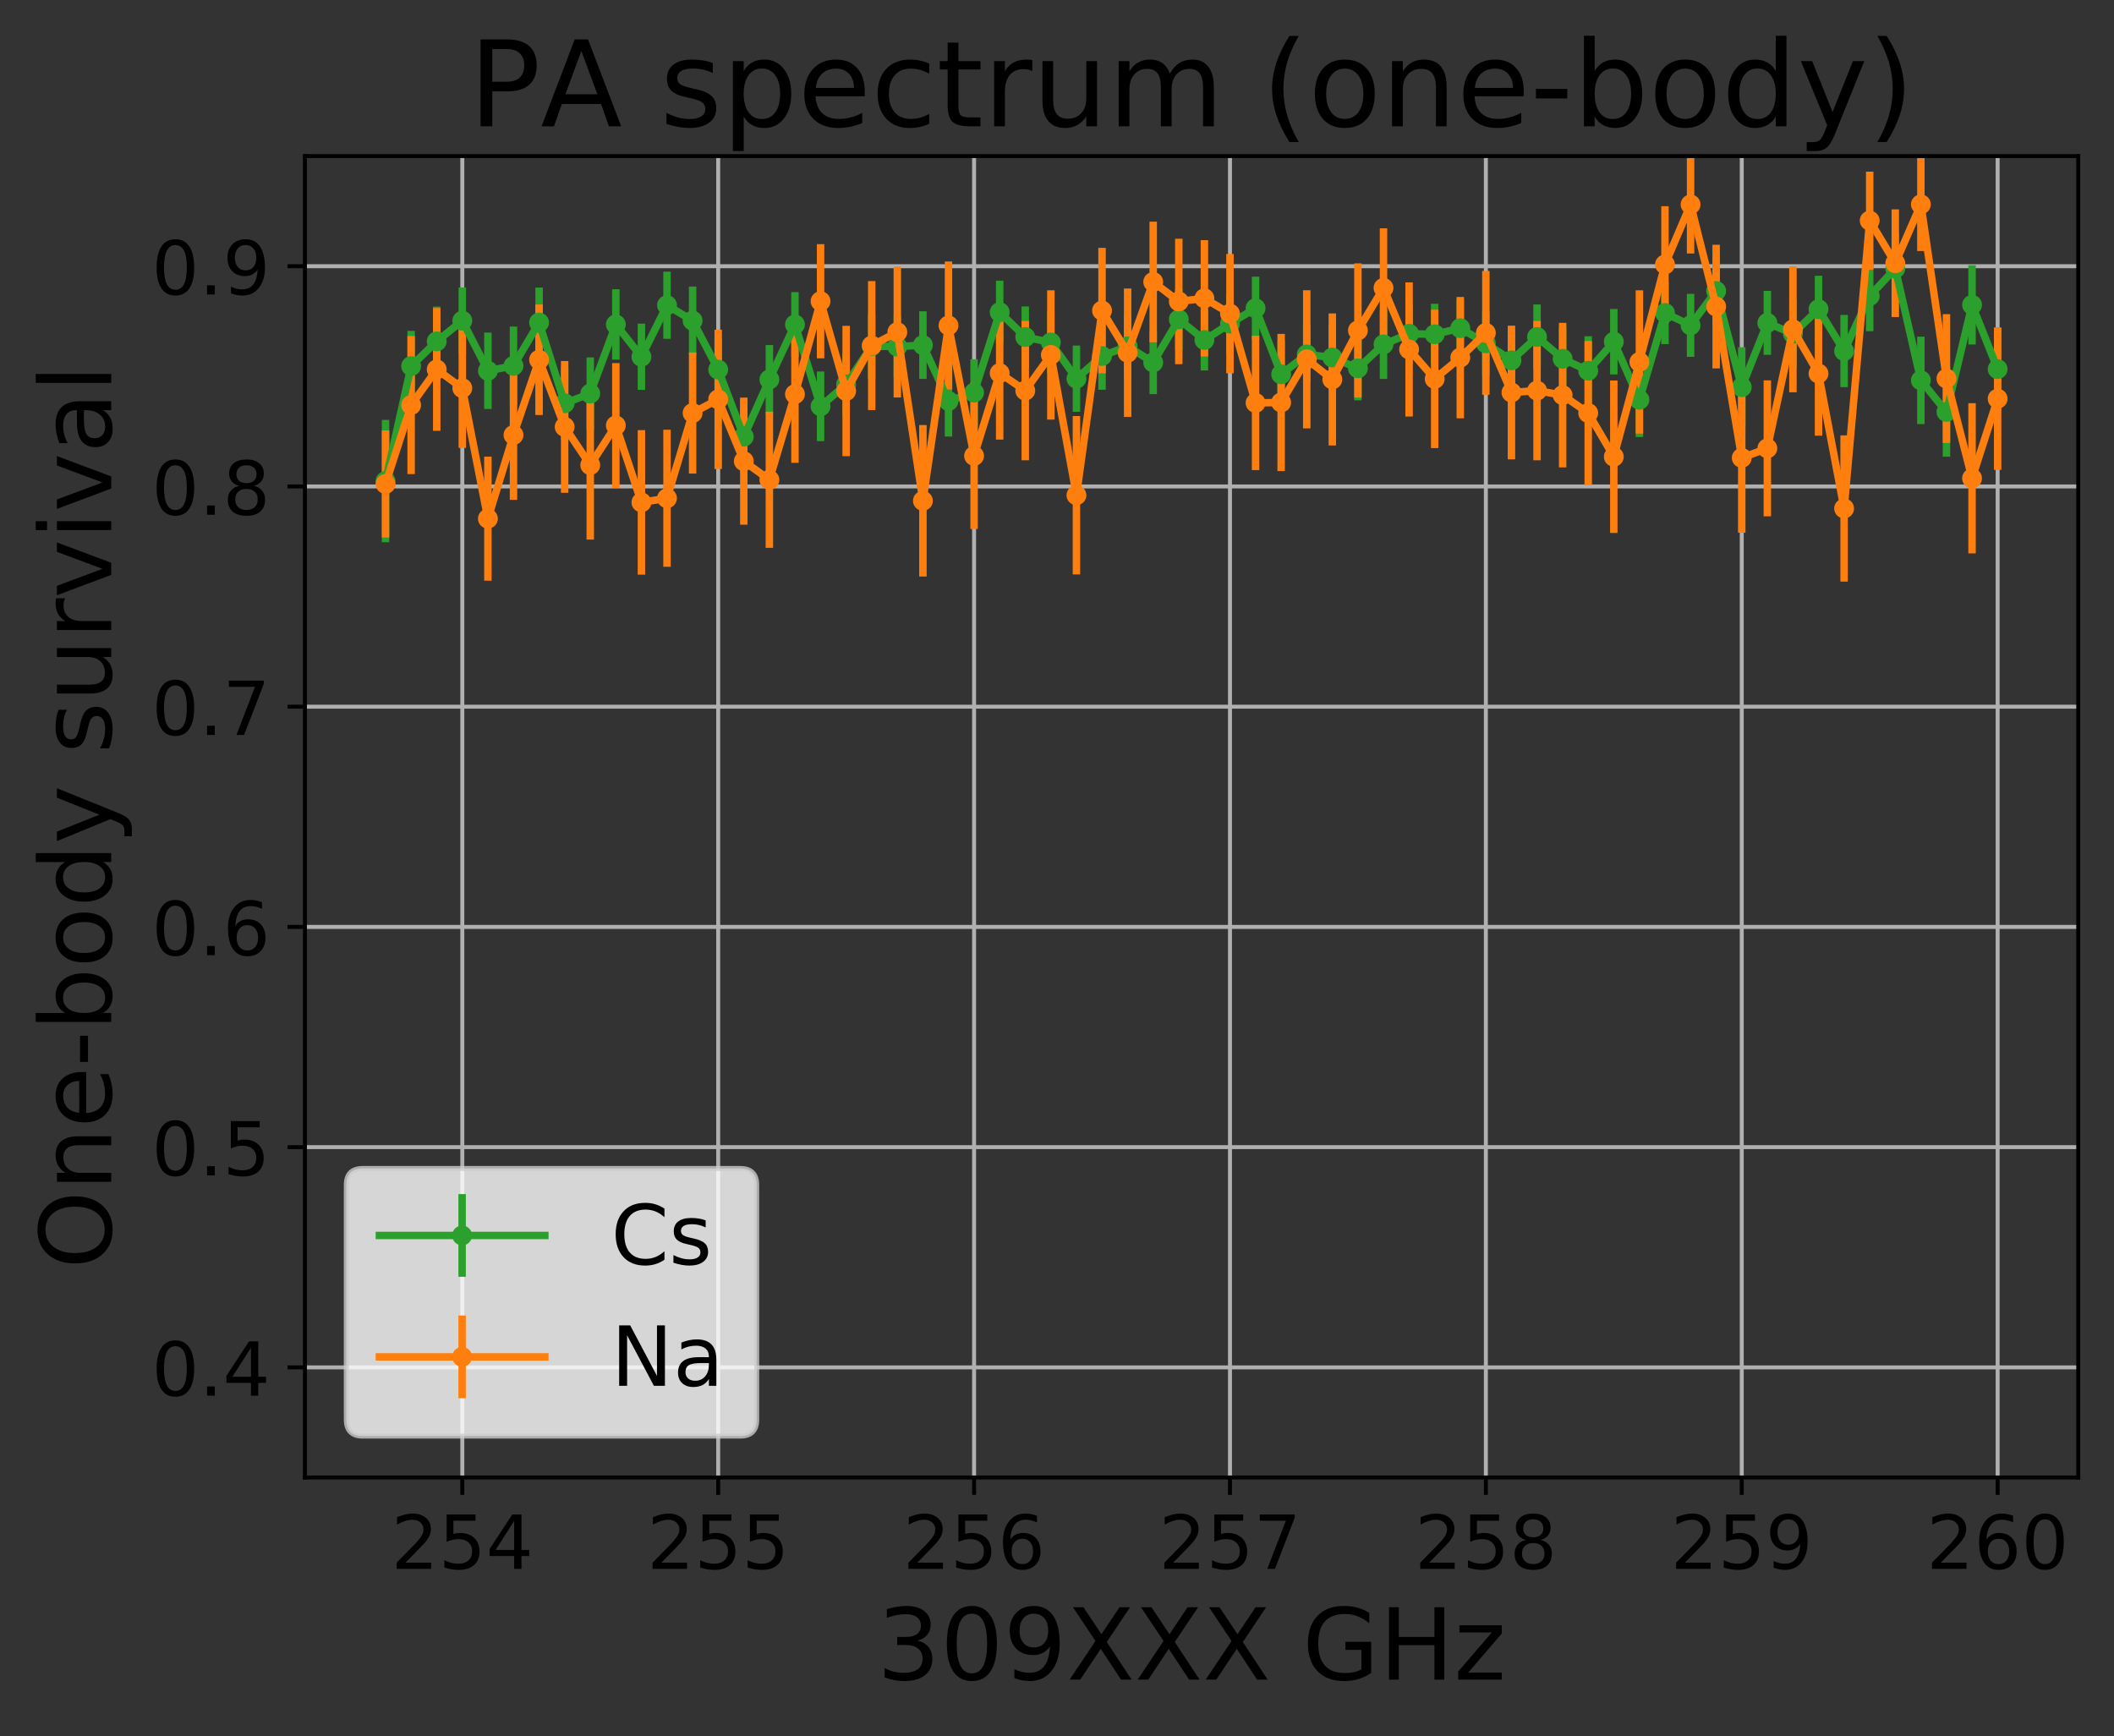 <?xml version="1.0" encoding="utf-8" standalone="no"?>
<!DOCTYPE svg PUBLIC "-//W3C//DTD SVG 1.1//EN"
  "http://www.w3.org/Graphics/SVG/1.1/DTD/svg11.dtd">
<!-- Created with matplotlib (https://matplotlib.org/) -->
<svg height="349.622pt" version="1.1" viewBox="0 0 425.731 349.622" width="425.731pt" xmlns="http://www.w3.org/2000/svg" xmlns:xlink="http://www.w3.org/1999/xlink">
 <rect x="0" y="0" width="425.731" height="349.622" fill="#333333" stroke="none"/>
 <defs>
  <style type="text/css">
*{stroke-linecap:butt;stroke-linejoin:round;}
  </style>
 </defs>
 <g id="figure_1">
  <g id="patch_1">
   <path d="M 0 349.622 
L 425.731 349.622 
L 425.731 0 
L 0 0 
z
" style="fill:none;"/>
  </g>
  <g id="axes_1">
   <g id="patch_2">
    <path d="M 61.411 297.548 
L 418.531 297.548 
L 418.531 31.436 
L 61.411 31.436 
z
" style="fill:none;"/>
   </g>
   <g id="matplotlib.axis_1">
    <g id="xtick_1">
     <g id="line2d_1">
      <path clip-path="url(#pbcf3292bdb)" d="M 93.103 297.548 
L 93.103 31.436 
" style="fill:none;stroke:#b0b0b0;stroke-linecap:square;stroke-width:0.8;"/>
     </g>
     <g id="line2d_2">
      <defs>
       <path d="M 0 0 
L 0 3.5 
" id="m005f0a59be" style="stroke:#000000;stroke-width:0.8;"/>
      </defs>
      <g>
       <use style="stroke:#000000;stroke-width:0.8;" x="93.103" xlink:href="#m005f0a59be" y="297.548"/>
      </g>
     </g>
     <g id="text_1">
      <!-- 254 -->
      <defs>
       <path d="M 19.188 8.297 
L 53.609 8.297 
L 53.609 0 
L 7.328 0 
L 7.328 8.297 
Q 12.938 14.109 22.625 23.891 
Q 32.328 33.688 34.812 36.531 
Q 39.547 41.844 41.422 45.531 
Q 43.312 49.219 43.312 52.781 
Q 43.312 58.594 39.234 62.25 
Q 35.156 65.922 28.609 65.922 
Q 23.969 65.922 18.812 64.312 
Q 13.672 62.703 7.812 59.422 
L 7.812 69.391 
Q 13.766 71.781 18.938 73 
Q 24.125 74.219 28.422 74.219 
Q 39.75 74.219 46.484 68.547 
Q 53.219 62.891 53.219 53.422 
Q 53.219 48.922 51.531 44.891 
Q 49.859 40.875 45.406 35.406 
Q 44.188 33.984 37.641 27.219 
Q 31.109 20.453 19.188 8.297 
z
" id="DejaVuSans-50"/>
       <path d="M 10.797 72.906 
L 49.516 72.906 
L 49.516 64.594 
L 19.828 64.594 
L 19.828 46.734 
Q 21.969 47.469 24.109 47.828 
Q 26.266 48.188 28.422 48.188 
Q 40.625 48.188 47.75 41.5 
Q 54.891 34.812 54.891 23.391 
Q 54.891 11.625 47.562 5.094 
Q 40.234 -1.422 26.906 -1.422 
Q 22.312 -1.422 17.547 -0.641 
Q 12.797 0.141 7.719 1.703 
L 7.719 11.625 
Q 12.109 9.234 16.797 8.062 
Q 21.484 6.891 26.703 6.891 
Q 35.156 6.891 40.078 11.328 
Q 45.016 15.766 45.016 23.391 
Q 45.016 31 40.078 35.438 
Q 35.156 39.891 26.703 39.891 
Q 22.75 39.891 18.812 39.016 
Q 14.891 38.141 10.797 36.281 
z
" id="DejaVuSans-53"/>
       <path d="M 37.797 64.312 
L 12.891 25.391 
L 37.797 25.391 
z
M 35.203 72.906 
L 47.609 72.906 
L 47.609 25.391 
L 58.016 25.391 
L 58.016 17.188 
L 47.609 17.188 
L 47.609 0 
L 37.797 0 
L 37.797 17.188 
L 4.891 17.188 
L 4.891 26.703 
z
" id="DejaVuSans-52"/>
      </defs>
      <g transform="translate(78.788 315.946)scale(0.15 -0.15)">
       <use xlink:href="#DejaVuSans-50"/>
       <use x="63.623" xlink:href="#DejaVuSans-53"/>
       <use x="127.246" xlink:href="#DejaVuSans-52"/>
      </g>
     </g>
    </g>
    <g id="xtick_2">
     <g id="line2d_3">
      <path clip-path="url(#pbcf3292bdb)" d="M 144.636 297.548 
L 144.636 31.436 
" style="fill:none;stroke:#b0b0b0;stroke-linecap:square;stroke-width:0.8;"/>
     </g>
     <g id="line2d_4">
      <g>
       <use style="stroke:#000000;stroke-width:0.8;" x="144.636" xlink:href="#m005f0a59be" y="297.548"/>
      </g>
     </g>
     <g id="text_2">
      <!-- 255 -->
      <g transform="translate(130.32 315.946)scale(0.15 -0.15)">
       <use xlink:href="#DejaVuSans-50"/>
       <use x="63.623" xlink:href="#DejaVuSans-53"/>
       <use x="127.246" xlink:href="#DejaVuSans-53"/>
      </g>
     </g>
    </g>
    <g id="xtick_3">
     <g id="line2d_5">
      <path clip-path="url(#pbcf3292bdb)" d="M 196.168 297.548 
L 196.168 31.436 
" style="fill:none;stroke:#b0b0b0;stroke-linecap:square;stroke-width:0.8;"/>
     </g>
     <g id="line2d_6">
      <g>
       <use style="stroke:#000000;stroke-width:0.8;" x="196.168" xlink:href="#m005f0a59be" y="297.548"/>
      </g>
     </g>
     <g id="text_3">
      <!-- 256 -->
      <defs>
       <path d="M 33.016 40.375 
Q 26.375 40.375 22.484 35.828 
Q 18.609 31.297 18.609 23.391 
Q 18.609 15.531 22.484 10.953 
Q 26.375 6.391 33.016 6.391 
Q 39.656 6.391 43.531 10.953 
Q 47.406 15.531 47.406 23.391 
Q 47.406 31.297 43.531 35.828 
Q 39.656 40.375 33.016 40.375 
z
M 52.594 71.297 
L 52.594 62.312 
Q 48.875 64.062 45.094 64.984 
Q 41.312 65.922 37.594 65.922 
Q 27.828 65.922 22.672 59.328 
Q 17.531 52.734 16.797 39.406 
Q 19.672 43.656 24.016 45.922 
Q 28.375 48.188 33.594 48.188 
Q 44.578 48.188 50.953 41.516 
Q 57.328 34.859 57.328 23.391 
Q 57.328 12.156 50.688 5.359 
Q 44.047 -1.422 33.016 -1.422 
Q 20.359 -1.422 13.672 8.266 
Q 6.984 17.969 6.984 36.375 
Q 6.984 53.656 15.188 63.938 
Q 23.391 74.219 37.203 74.219 
Q 40.922 74.219 44.703 73.484 
Q 48.484 72.75 52.594 71.297 
z
" id="DejaVuSans-54"/>
      </defs>
      <g transform="translate(181.853 315.946)scale(0.15 -0.15)">
       <use xlink:href="#DejaVuSans-50"/>
       <use x="63.623" xlink:href="#DejaVuSans-53"/>
       <use x="127.246" xlink:href="#DejaVuSans-54"/>
      </g>
     </g>
    </g>
    <g id="xtick_4">
     <g id="line2d_7">
      <path clip-path="url(#pbcf3292bdb)" d="M 247.701 297.548 
L 247.701 31.436 
" style="fill:none;stroke:#b0b0b0;stroke-linecap:square;stroke-width:0.8;"/>
     </g>
     <g id="line2d_8">
      <g>
       <use style="stroke:#000000;stroke-width:0.8;" x="247.701" xlink:href="#m005f0a59be" y="297.548"/>
      </g>
     </g>
     <g id="text_4">
      <!-- 257 -->
      <defs>
       <path d="M 8.203 72.906 
L 55.078 72.906 
L 55.078 68.703 
L 28.609 0 
L 18.312 0 
L 43.219 64.594 
L 8.203 64.594 
z
" id="DejaVuSans-55"/>
      </defs>
      <g transform="translate(233.385 315.946)scale(0.15 -0.15)">
       <use xlink:href="#DejaVuSans-50"/>
       <use x="63.623" xlink:href="#DejaVuSans-53"/>
       <use x="127.246" xlink:href="#DejaVuSans-55"/>
      </g>
     </g>
    </g>
    <g id="xtick_5">
     <g id="line2d_9">
      <path clip-path="url(#pbcf3292bdb)" d="M 299.233 297.548 
L 299.233 31.436 
" style="fill:none;stroke:#b0b0b0;stroke-linecap:square;stroke-width:0.8;"/>
     </g>
     <g id="line2d_10">
      <g>
       <use style="stroke:#000000;stroke-width:0.8;" x="299.233" xlink:href="#m005f0a59be" y="297.548"/>
      </g>
     </g>
     <g id="text_5">
      <!-- 258 -->
      <defs>
       <path d="M 31.781 34.625 
Q 24.75 34.625 20.719 30.859 
Q 16.703 27.094 16.703 20.516 
Q 16.703 13.922 20.719 10.156 
Q 24.75 6.391 31.781 6.391 
Q 38.812 6.391 42.859 10.172 
Q 46.922 13.969 46.922 20.516 
Q 46.922 27.094 42.891 30.859 
Q 38.875 34.625 31.781 34.625 
z
M 21.922 38.812 
Q 15.578 40.375 12.031 44.719 
Q 8.5 49.078 8.5 55.328 
Q 8.5 64.062 14.719 69.141 
Q 20.953 74.219 31.781 74.219 
Q 42.672 74.219 48.875 69.141 
Q 55.078 64.062 55.078 55.328 
Q 55.078 49.078 51.531 44.719 
Q 48 40.375 41.703 38.812 
Q 48.828 37.156 52.797 32.312 
Q 56.781 27.484 56.781 20.516 
Q 56.781 9.906 50.312 4.234 
Q 43.844 -1.422 31.781 -1.422 
Q 19.734 -1.422 13.25 4.234 
Q 6.781 9.906 6.781 20.516 
Q 6.781 27.484 10.781 32.312 
Q 14.797 37.156 21.922 38.812 
z
M 18.312 54.391 
Q 18.312 48.734 21.844 45.562 
Q 25.391 42.391 31.781 42.391 
Q 38.141 42.391 41.719 45.562 
Q 45.312 48.734 45.312 54.391 
Q 45.312 60.062 41.719 63.234 
Q 38.141 66.406 31.781 66.406 
Q 25.391 66.406 21.844 63.234 
Q 18.312 60.062 18.312 54.391 
z
" id="DejaVuSans-56"/>
      </defs>
      <g transform="translate(284.918 315.946)scale(0.15 -0.15)">
       <use xlink:href="#DejaVuSans-50"/>
       <use x="63.623" xlink:href="#DejaVuSans-53"/>
       <use x="127.246" xlink:href="#DejaVuSans-56"/>
      </g>
     </g>
    </g>
    <g id="xtick_6">
     <g id="line2d_11">
      <path clip-path="url(#pbcf3292bdb)" d="M 350.766 297.548 
L 350.766 31.436 
" style="fill:none;stroke:#b0b0b0;stroke-linecap:square;stroke-width:0.8;"/>
     </g>
     <g id="line2d_12">
      <g>
       <use style="stroke:#000000;stroke-width:0.8;" x="350.766" xlink:href="#m005f0a59be" y="297.548"/>
      </g>
     </g>
     <g id="text_6">
      <!-- 259 -->
      <defs>
       <path d="M 10.984 1.516 
L 10.984 10.5 
Q 14.703 8.734 18.5 7.812 
Q 22.312 6.891 25.984 6.891 
Q 35.75 6.891 40.891 13.453 
Q 46.047 20.016 46.781 33.406 
Q 43.953 29.203 39.594 26.953 
Q 35.25 24.703 29.984 24.703 
Q 19.047 24.703 12.672 31.312 
Q 6.297 37.938 6.297 49.422 
Q 6.297 60.641 12.938 67.422 
Q 19.578 74.219 30.609 74.219 
Q 43.266 74.219 49.922 64.516 
Q 56.594 54.828 56.594 36.375 
Q 56.594 19.141 48.406 8.859 
Q 40.234 -1.422 26.422 -1.422 
Q 22.703 -1.422 18.891 -0.688 
Q 15.094 0.047 10.984 1.516 
z
M 30.609 32.422 
Q 37.25 32.422 41.125 36.953 
Q 45.016 41.5 45.016 49.422 
Q 45.016 57.281 41.125 61.844 
Q 37.25 66.406 30.609 66.406 
Q 23.969 66.406 20.094 61.844 
Q 16.219 57.281 16.219 49.422 
Q 16.219 41.5 20.094 36.953 
Q 23.969 32.422 30.609 32.422 
z
" id="DejaVuSans-57"/>
      </defs>
      <g transform="translate(336.45 315.946)scale(0.15 -0.15)">
       <use xlink:href="#DejaVuSans-50"/>
       <use x="63.623" xlink:href="#DejaVuSans-53"/>
       <use x="127.246" xlink:href="#DejaVuSans-57"/>
      </g>
     </g>
    </g>
    <g id="xtick_7">
     <g id="line2d_13">
      <path clip-path="url(#pbcf3292bdb)" d="M 402.298 297.548 
L 402.298 31.436 
" style="fill:none;stroke:#b0b0b0;stroke-linecap:square;stroke-width:0.8;"/>
     </g>
     <g id="line2d_14">
      <g>
       <use style="stroke:#000000;stroke-width:0.8;" x="402.298" xlink:href="#m005f0a59be" y="297.548"/>
      </g>
     </g>
     <g id="text_7">
      <!-- 260 -->
      <defs>
       <path d="M 31.781 66.406 
Q 24.172 66.406 20.328 58.906 
Q 16.5 51.422 16.5 36.375 
Q 16.5 21.391 20.328 13.891 
Q 24.172 6.391 31.781 6.391 
Q 39.453 6.391 43.281 13.891 
Q 47.125 21.391 47.125 36.375 
Q 47.125 51.422 43.281 58.906 
Q 39.453 66.406 31.781 66.406 
z
M 31.781 74.219 
Q 44.047 74.219 50.516 64.516 
Q 56.984 54.828 56.984 36.375 
Q 56.984 17.969 50.516 8.266 
Q 44.047 -1.422 31.781 -1.422 
Q 19.531 -1.422 13.062 8.266 
Q 6.594 17.969 6.594 36.375 
Q 6.594 54.828 13.062 64.516 
Q 19.531 74.219 31.781 74.219 
z
" id="DejaVuSans-48"/>
      </defs>
      <g transform="translate(387.983 315.946)scale(0.15 -0.15)">
       <use xlink:href="#DejaVuSans-50"/>
       <use x="63.623" xlink:href="#DejaVuSans-54"/>
       <use x="127.246" xlink:href="#DejaVuSans-48"/>
      </g>
     </g>
    </g>
    <g id="text_8">
     <!-- 309XXX GHz -->
     <defs>
      <path d="M 40.578 39.312 
Q 47.656 37.797 51.625 33 
Q 55.609 28.219 55.609 21.188 
Q 55.609 10.406 48.188 4.484 
Q 40.766 -1.422 27.094 -1.422 
Q 22.516 -1.422 17.656 -0.516 
Q 12.797 0.391 7.625 2.203 
L 7.625 11.719 
Q 11.719 9.328 16.594 8.109 
Q 21.484 6.891 26.812 6.891 
Q 36.078 6.891 40.938 10.547 
Q 45.797 14.203 45.797 21.188 
Q 45.797 27.641 41.281 31.266 
Q 36.766 34.906 28.719 34.906 
L 20.219 34.906 
L 20.219 43.016 
L 29.109 43.016 
Q 36.375 43.016 40.234 45.922 
Q 44.094 48.828 44.094 54.297 
Q 44.094 59.906 40.109 62.906 
Q 36.141 65.922 28.719 65.922 
Q 24.656 65.922 20.016 65.031 
Q 15.375 64.156 9.812 62.312 
L 9.812 71.094 
Q 15.438 72.656 20.344 73.438 
Q 25.25 74.219 29.594 74.219 
Q 40.828 74.219 47.359 69.109 
Q 53.906 64.016 53.906 55.328 
Q 53.906 49.266 50.438 45.094 
Q 46.969 40.922 40.578 39.312 
z
" id="DejaVuSans-51"/>
      <path d="M 6.297 72.906 
L 16.891 72.906 
L 35.016 45.797 
L 53.219 72.906 
L 63.812 72.906 
L 40.375 37.891 
L 65.375 0 
L 54.781 0 
L 34.281 31 
L 13.625 0 
L 2.984 0 
L 29 38.922 
z
" id="DejaVuSans-88"/>
      <path id="DejaVuSans-32"/>
      <path d="M 59.516 10.406 
L 59.516 29.984 
L 43.406 29.984 
L 43.406 38.094 
L 69.281 38.094 
L 69.281 6.781 
Q 63.578 2.734 56.688 0.656 
Q 49.812 -1.422 42 -1.422 
Q 24.906 -1.422 15.25 8.562 
Q 5.609 18.562 5.609 36.375 
Q 5.609 54.25 15.25 64.234 
Q 24.906 74.219 42 74.219 
Q 49.125 74.219 55.547 72.453 
Q 61.969 70.703 67.391 67.281 
L 67.391 56.781 
Q 61.922 61.422 55.766 63.766 
Q 49.609 66.109 42.828 66.109 
Q 29.438 66.109 22.719 58.641 
Q 16.016 51.172 16.016 36.375 
Q 16.016 21.625 22.719 14.156 
Q 29.438 6.688 42.828 6.688 
Q 48.047 6.688 52.141 7.594 
Q 56.25 8.5 59.516 10.406 
z
" id="DejaVuSans-71"/>
      <path d="M 9.812 72.906 
L 19.672 72.906 
L 19.672 43.016 
L 55.516 43.016 
L 55.516 72.906 
L 65.375 72.906 
L 65.375 0 
L 55.516 0 
L 55.516 34.719 
L 19.672 34.719 
L 19.672 0 
L 9.812 0 
z
" id="DejaVuSans-72"/>
      <path d="M 5.516 54.688 
L 48.188 54.688 
L 48.188 46.484 
L 14.406 7.172 
L 48.188 7.172 
L 48.188 0 
L 4.297 0 
L 4.297 8.203 
L 38.094 47.516 
L 5.516 47.516 
z
" id="DejaVuSans-122"/>
     </defs>
     <g transform="translate(176.638 338.262)scale(0.2 -0.2)">
      <use xlink:href="#DejaVuSans-51"/>
      <use x="63.623" xlink:href="#DejaVuSans-48"/>
      <use x="127.246" xlink:href="#DejaVuSans-57"/>
      <use x="190.869" xlink:href="#DejaVuSans-88"/>
      <use x="259.375" xlink:href="#DejaVuSans-88"/>
      <use x="327.881" xlink:href="#DejaVuSans-88"/>
      <use x="396.387" xlink:href="#DejaVuSans-32"/>
      <use x="428.174" xlink:href="#DejaVuSans-71"/>
      <use x="505.664" xlink:href="#DejaVuSans-72"/>
      <use x="580.859" xlink:href="#DejaVuSans-122"/>
     </g>
    </g>
   </g>
   <g id="matplotlib.axis_2">
    <g id="ytick_1">
     <g id="line2d_15">
      <path clip-path="url(#pbcf3292bdb)" d="M 61.411 275.372 
L 418.531 275.372 
" style="fill:none;stroke:#b0b0b0;stroke-linecap:square;stroke-width:0.8;"/>
     </g>
     <g id="line2d_16">
      <defs>
       <path d="M 0 0 
L -3.5 0 
" id="mc3ce260a5b" style="stroke:#000000;stroke-width:0.8;"/>
      </defs>
      <g>
       <use style="stroke:#000000;stroke-width:0.8;" x="61.411" xlink:href="#mc3ce260a5b" y="275.372"/>
      </g>
     </g>
     <g id="text_9">
      <!-- 0.4 -->
      <defs>
       <path d="M 10.688 12.406 
L 21 12.406 
L 21 0 
L 10.688 0 
z
" id="DejaVuSans-46"/>
      </defs>
      <g transform="translate(30.556 281.071)scale(0.15 -0.15)">
       <use xlink:href="#DejaVuSans-48"/>
       <use x="63.623" xlink:href="#DejaVuSans-46"/>
       <use x="95.41" xlink:href="#DejaVuSans-52"/>
      </g>
     </g>
    </g>
    <g id="ytick_2">
     <g id="line2d_17">
      <path clip-path="url(#pbcf3292bdb)" d="M 61.411 231.02 
L 418.531 231.02 
" style="fill:none;stroke:#b0b0b0;stroke-linecap:square;stroke-width:0.8;"/>
     </g>
     <g id="line2d_18">
      <g>
       <use style="stroke:#000000;stroke-width:0.8;" x="61.411" xlink:href="#mc3ce260a5b" y="231.02"/>
      </g>
     </g>
     <g id="text_10">
      <!-- 0.5 -->
      <g transform="translate(30.556 236.719)scale(0.15 -0.15)">
       <use xlink:href="#DejaVuSans-48"/>
       <use x="63.623" xlink:href="#DejaVuSans-46"/>
       <use x="95.41" xlink:href="#DejaVuSans-53"/>
      </g>
     </g>
    </g>
    <g id="ytick_3">
     <g id="line2d_19">
      <path clip-path="url(#pbcf3292bdb)" d="M 61.411 186.668 
L 418.531 186.668 
" style="fill:none;stroke:#b0b0b0;stroke-linecap:square;stroke-width:0.8;"/>
     </g>
     <g id="line2d_20">
      <g>
       <use style="stroke:#000000;stroke-width:0.8;" x="61.411" xlink:href="#mc3ce260a5b" y="186.668"/>
      </g>
     </g>
     <g id="text_11">
      <!-- 0.6 -->
      <g transform="translate(30.556 192.367)scale(0.15 -0.15)">
       <use xlink:href="#DejaVuSans-48"/>
       <use x="63.623" xlink:href="#DejaVuSans-46"/>
       <use x="95.41" xlink:href="#DejaVuSans-54"/>
      </g>
     </g>
    </g>
    <g id="ytick_4">
     <g id="line2d_21">
      <path clip-path="url(#pbcf3292bdb)" d="M 61.411 142.316 
L 418.531 142.316 
" style="fill:none;stroke:#b0b0b0;stroke-linecap:square;stroke-width:0.8;"/>
     </g>
     <g id="line2d_22">
      <g>
       <use style="stroke:#000000;stroke-width:0.8;" x="61.411" xlink:href="#mc3ce260a5b" y="142.316"/>
      </g>
     </g>
     <g id="text_12">
      <!-- 0.7 -->
      <g transform="translate(30.556 148.015)scale(0.15 -0.15)">
       <use xlink:href="#DejaVuSans-48"/>
       <use x="63.623" xlink:href="#DejaVuSans-46"/>
       <use x="95.41" xlink:href="#DejaVuSans-55"/>
      </g>
     </g>
    </g>
    <g id="ytick_5">
     <g id="line2d_23">
      <path clip-path="url(#pbcf3292bdb)" d="M 61.411 97.964 
L 418.531 97.964 
" style="fill:none;stroke:#b0b0b0;stroke-linecap:square;stroke-width:0.8;"/>
     </g>
     <g id="line2d_24">
      <g>
       <use style="stroke:#000000;stroke-width:0.8;" x="61.411" xlink:href="#mc3ce260a5b" y="97.964"/>
      </g>
     </g>
     <g id="text_13">
      <!-- 0.8 -->
      <g transform="translate(30.556 103.663)scale(0.15 -0.15)">
       <use xlink:href="#DejaVuSans-48"/>
       <use x="63.623" xlink:href="#DejaVuSans-46"/>
       <use x="95.41" xlink:href="#DejaVuSans-56"/>
      </g>
     </g>
    </g>
    <g id="ytick_6">
     <g id="line2d_25">
      <path clip-path="url(#pbcf3292bdb)" d="M 61.411 53.612 
L 418.531 53.612 
" style="fill:none;stroke:#b0b0b0;stroke-linecap:square;stroke-width:0.8;"/>
     </g>
     <g id="line2d_26">
      <g>
       <use style="stroke:#000000;stroke-width:0.8;" x="61.411" xlink:href="#mc3ce260a5b" y="53.612"/>
      </g>
     </g>
     <g id="text_14">
      <!-- 0.9 -->
      <g transform="translate(30.556 59.311)scale(0.15 -0.15)">
       <use xlink:href="#DejaVuSans-48"/>
       <use x="63.623" xlink:href="#DejaVuSans-46"/>
       <use x="95.41" xlink:href="#DejaVuSans-57"/>
      </g>
     </g>
    </g>
    <g id="text_15">
     <!-- One-body survival -->
     <defs>
      <path d="M 39.406 66.219 
Q 28.656 66.219 22.328 58.203 
Q 16.016 50.203 16.016 36.375 
Q 16.016 22.609 22.328 14.594 
Q 28.656 6.594 39.406 6.594 
Q 50.141 6.594 56.422 14.594 
Q 62.703 22.609 62.703 36.375 
Q 62.703 50.203 56.422 58.203 
Q 50.141 66.219 39.406 66.219 
z
M 39.406 74.219 
Q 54.734 74.219 63.906 63.938 
Q 73.094 53.656 73.094 36.375 
Q 73.094 19.141 63.906 8.859 
Q 54.734 -1.422 39.406 -1.422 
Q 24.031 -1.422 14.812 8.828 
Q 5.609 19.094 5.609 36.375 
Q 5.609 53.656 14.812 63.938 
Q 24.031 74.219 39.406 74.219 
z
" id="DejaVuSans-79"/>
      <path d="M 54.891 33.016 
L 54.891 0 
L 45.906 0 
L 45.906 32.719 
Q 45.906 40.484 42.875 44.328 
Q 39.844 48.188 33.797 48.188 
Q 26.516 48.188 22.312 43.547 
Q 18.109 38.922 18.109 30.906 
L 18.109 0 
L 9.078 0 
L 9.078 54.688 
L 18.109 54.688 
L 18.109 46.188 
Q 21.344 51.125 25.703 53.562 
Q 30.078 56 35.797 56 
Q 45.219 56 50.047 50.172 
Q 54.891 44.344 54.891 33.016 
z
" id="DejaVuSans-110"/>
      <path d="M 56.203 29.594 
L 56.203 25.203 
L 14.891 25.203 
Q 15.484 15.922 20.484 11.062 
Q 25.484 6.203 34.422 6.203 
Q 39.594 6.203 44.453 7.469 
Q 49.312 8.734 54.109 11.281 
L 54.109 2.781 
Q 49.266 0.734 44.188 -0.344 
Q 39.109 -1.422 33.891 -1.422 
Q 20.797 -1.422 13.156 6.188 
Q 5.516 13.812 5.516 26.812 
Q 5.516 40.234 12.766 48.109 
Q 20.016 56 32.328 56 
Q 43.359 56 49.781 48.891 
Q 56.203 41.797 56.203 29.594 
z
M 47.219 32.234 
Q 47.125 39.594 43.094 43.984 
Q 39.062 48.391 32.422 48.391 
Q 24.906 48.391 20.391 44.141 
Q 15.875 39.891 15.188 32.172 
z
" id="DejaVuSans-101"/>
      <path d="M 4.891 31.391 
L 31.203 31.391 
L 31.203 23.391 
L 4.891 23.391 
z
" id="DejaVuSans-45"/>
      <path d="M 48.688 27.297 
Q 48.688 37.203 44.609 42.844 
Q 40.531 48.484 33.406 48.484 
Q 26.266 48.484 22.188 42.844 
Q 18.109 37.203 18.109 27.297 
Q 18.109 17.391 22.188 11.75 
Q 26.266 6.109 33.406 6.109 
Q 40.531 6.109 44.609 11.75 
Q 48.688 17.391 48.688 27.297 
z
M 18.109 46.391 
Q 20.953 51.266 25.266 53.625 
Q 29.594 56 35.594 56 
Q 45.562 56 51.781 48.094 
Q 58.016 40.188 58.016 27.297 
Q 58.016 14.406 51.781 6.484 
Q 45.562 -1.422 35.594 -1.422 
Q 29.594 -1.422 25.266 0.953 
Q 20.953 3.328 18.109 8.203 
L 18.109 0 
L 9.078 0 
L 9.078 75.984 
L 18.109 75.984 
z
" id="DejaVuSans-98"/>
      <path d="M 30.609 48.391 
Q 23.391 48.391 19.188 42.75 
Q 14.984 37.109 14.984 27.297 
Q 14.984 17.484 19.156 11.844 
Q 23.344 6.203 30.609 6.203 
Q 37.797 6.203 41.984 11.859 
Q 46.188 17.531 46.188 27.297 
Q 46.188 37.016 41.984 42.703 
Q 37.797 48.391 30.609 48.391 
z
M 30.609 56 
Q 42.328 56 49.016 48.375 
Q 55.719 40.766 55.719 27.297 
Q 55.719 13.875 49.016 6.219 
Q 42.328 -1.422 30.609 -1.422 
Q 18.844 -1.422 12.172 6.219 
Q 5.516 13.875 5.516 27.297 
Q 5.516 40.766 12.172 48.375 
Q 18.844 56 30.609 56 
z
" id="DejaVuSans-111"/>
      <path d="M 45.406 46.391 
L 45.406 75.984 
L 54.391 75.984 
L 54.391 0 
L 45.406 0 
L 45.406 8.203 
Q 42.578 3.328 38.25 0.953 
Q 33.938 -1.422 27.875 -1.422 
Q 17.969 -1.422 11.734 6.484 
Q 5.516 14.406 5.516 27.297 
Q 5.516 40.188 11.734 48.094 
Q 17.969 56 27.875 56 
Q 33.938 56 38.25 53.625 
Q 42.578 51.266 45.406 46.391 
z
M 14.797 27.297 
Q 14.797 17.391 18.875 11.75 
Q 22.953 6.109 30.078 6.109 
Q 37.203 6.109 41.297 11.75 
Q 45.406 17.391 45.406 27.297 
Q 45.406 37.203 41.297 42.844 
Q 37.203 48.484 30.078 48.484 
Q 22.953 48.484 18.875 42.844 
Q 14.797 37.203 14.797 27.297 
z
" id="DejaVuSans-100"/>
      <path d="M 32.172 -5.078 
Q 28.375 -14.844 24.75 -17.812 
Q 21.141 -20.797 15.094 -20.797 
L 7.906 -20.797 
L 7.906 -13.281 
L 13.188 -13.281 
Q 16.891 -13.281 18.938 -11.516 
Q 21 -9.766 23.484 -3.219 
L 25.094 0.875 
L 2.984 54.688 
L 12.5 54.688 
L 29.594 11.922 
L 46.688 54.688 
L 56.203 54.688 
z
" id="DejaVuSans-121"/>
      <path d="M 44.281 53.078 
L 44.281 44.578 
Q 40.484 46.531 36.375 47.5 
Q 32.281 48.484 27.875 48.484 
Q 21.188 48.484 17.844 46.438 
Q 14.5 44.391 14.5 40.281 
Q 14.5 37.156 16.891 35.375 
Q 19.281 33.594 26.516 31.984 
L 29.594 31.297 
Q 39.156 29.25 43.188 25.516 
Q 47.219 21.781 47.219 15.094 
Q 47.219 7.469 41.188 3.016 
Q 35.156 -1.422 24.609 -1.422 
Q 20.219 -1.422 15.453 -0.562 
Q 10.688 0.297 5.422 2 
L 5.422 11.281 
Q 10.406 8.688 15.234 7.391 
Q 20.062 6.109 24.812 6.109 
Q 31.156 6.109 34.562 8.281 
Q 37.984 10.453 37.984 14.406 
Q 37.984 18.062 35.516 20.016 
Q 33.062 21.969 24.703 23.781 
L 21.578 24.516 
Q 13.234 26.266 9.516 29.906 
Q 5.812 33.547 5.812 39.891 
Q 5.812 47.609 11.281 51.797 
Q 16.75 56 26.812 56 
Q 31.781 56 36.172 55.266 
Q 40.578 54.547 44.281 53.078 
z
" id="DejaVuSans-115"/>
      <path d="M 8.5 21.578 
L 8.5 54.688 
L 17.484 54.688 
L 17.484 21.922 
Q 17.484 14.156 20.5 10.266 
Q 23.531 6.391 29.594 6.391 
Q 36.859 6.391 41.078 11.031 
Q 45.312 15.672 45.312 23.688 
L 45.312 54.688 
L 54.297 54.688 
L 54.297 0 
L 45.312 0 
L 45.312 8.406 
Q 42.047 3.422 37.719 1 
Q 33.406 -1.422 27.688 -1.422 
Q 18.266 -1.422 13.375 4.438 
Q 8.5 10.297 8.5 21.578 
z
M 31.109 56 
z
" id="DejaVuSans-117"/>
      <path d="M 41.109 46.297 
Q 39.594 47.172 37.812 47.578 
Q 36.031 48 33.891 48 
Q 26.266 48 22.188 43.047 
Q 18.109 38.094 18.109 28.812 
L 18.109 0 
L 9.078 0 
L 9.078 54.688 
L 18.109 54.688 
L 18.109 46.188 
Q 20.953 51.172 25.484 53.578 
Q 30.031 56 36.531 56 
Q 37.453 56 38.578 55.875 
Q 39.703 55.766 41.062 55.516 
z
" id="DejaVuSans-114"/>
      <path d="M 2.984 54.688 
L 12.5 54.688 
L 29.594 8.797 
L 46.688 54.688 
L 56.203 54.688 
L 35.688 0 
L 23.484 0 
z
" id="DejaVuSans-118"/>
      <path d="M 9.422 54.688 
L 18.406 54.688 
L 18.406 0 
L 9.422 0 
z
M 9.422 75.984 
L 18.406 75.984 
L 18.406 64.594 
L 9.422 64.594 
z
" id="DejaVuSans-105"/>
      <path d="M 34.281 27.484 
Q 23.391 27.484 19.188 25 
Q 14.984 22.516 14.984 16.5 
Q 14.984 11.719 18.141 8.906 
Q 21.297 6.109 26.703 6.109 
Q 34.188 6.109 38.703 11.406 
Q 43.219 16.703 43.219 25.484 
L 43.219 27.484 
z
M 52.203 31.203 
L 52.203 0 
L 43.219 0 
L 43.219 8.297 
Q 40.141 3.328 35.547 0.953 
Q 30.953 -1.422 24.312 -1.422 
Q 15.922 -1.422 10.953 3.297 
Q 6 8.016 6 15.922 
Q 6 25.141 12.172 29.828 
Q 18.359 34.516 30.609 34.516 
L 43.219 34.516 
L 43.219 35.406 
Q 43.219 41.609 39.141 45 
Q 35.062 48.391 27.688 48.391 
Q 23 48.391 18.547 47.266 
Q 14.109 46.141 10.016 43.891 
L 10.016 52.203 
Q 14.938 54.109 19.578 55.047 
Q 24.219 56 28.609 56 
Q 40.484 56 46.344 49.844 
Q 52.203 43.703 52.203 31.203 
z
" id="DejaVuSans-97"/>
      <path d="M 9.422 75.984 
L 18.406 75.984 
L 18.406 0 
L 9.422 0 
z
" id="DejaVuSans-108"/>
     </defs>
     <g transform="translate(22.397 255.555)rotate(-90)scale(0.2 -0.2)">
      <use xlink:href="#DejaVuSans-79"/>
      <use x="78.711" xlink:href="#DejaVuSans-110"/>
      <use x="142.09" xlink:href="#DejaVuSans-101"/>
      <use x="203.613" xlink:href="#DejaVuSans-45"/>
      <use x="239.697" xlink:href="#DejaVuSans-98"/>
      <use x="303.174" xlink:href="#DejaVuSans-111"/>
      <use x="364.355" xlink:href="#DejaVuSans-100"/>
      <use x="427.832" xlink:href="#DejaVuSans-121"/>
      <use x="487.012" xlink:href="#DejaVuSans-32"/>
      <use x="518.799" xlink:href="#DejaVuSans-115"/>
      <use x="570.898" xlink:href="#DejaVuSans-117"/>
      <use x="634.277" xlink:href="#DejaVuSans-114"/>
      <use x="675.391" xlink:href="#DejaVuSans-118"/>
      <use x="734.57" xlink:href="#DejaVuSans-105"/>
      <use x="762.354" xlink:href="#DejaVuSans-118"/>
      <use x="821.533" xlink:href="#DejaVuSans-97"/>
      <use x="882.812" xlink:href="#DejaVuSans-108"/>
     </g>
    </g>
   </g>
   <g id="LineCollection_1">
    <path clip-path="url(#pbcf3292bdb)" d="M 77.644 109.199 
L 77.644 84.566 
" style="fill:none;stroke:#2ca02c;stroke-width:1.5;"/>
    <path clip-path="url(#pbcf3292bdb)" d="M 82.797 80.822 
L 82.797 66.64 
" style="fill:none;stroke:#2ca02c;stroke-width:1.5;"/>
    <path clip-path="url(#pbcf3292bdb)" d="M 87.95 75.738 
L 87.95 61.752 
" style="fill:none;stroke:#2ca02c;stroke-width:1.5;"/>
    <path clip-path="url(#pbcf3292bdb)" d="M 93.103 71.285 
L 93.103 57.883 
" style="fill:none;stroke:#2ca02c;stroke-width:1.5;"/>
    <path clip-path="url(#pbcf3292bdb)" d="M 98.257 82.364 
L 98.257 66.979 
" style="fill:none;stroke:#2ca02c;stroke-width:1.5;"/>
    <path clip-path="url(#pbcf3292bdb)" d="M 103.41 81.592 
L 103.41 65.766 
" style="fill:none;stroke:#2ca02c;stroke-width:1.5;"/>
    <path clip-path="url(#pbcf3292bdb)" d="M 108.563 72 
L 108.563 57.911 
" style="fill:none;stroke:#2ca02c;stroke-width:1.5;"/>
    <path clip-path="url(#pbcf3292bdb)" d="M 113.716 88.6 
L 113.716 73.839 
" style="fill:none;stroke:#2ca02c;stroke-width:1.5;"/>
    <path clip-path="url(#pbcf3292bdb)" d="M 118.87 86.557 
L 118.87 71.975 
" style="fill:none;stroke:#2ca02c;stroke-width:1.5;"/>
    <path clip-path="url(#pbcf3292bdb)" d="M 124.023 72.433 
L 124.023 58.254 
" style="fill:none;stroke:#2ca02c;stroke-width:1.5;"/>
    <path clip-path="url(#pbcf3292bdb)" d="M 129.176 78.52 
L 129.176 65.181 
" style="fill:none;stroke:#2ca02c;stroke-width:1.5;"/>
    <path clip-path="url(#pbcf3292bdb)" d="M 134.329 68.226 
L 134.329 54.711 
" style="fill:none;stroke:#2ca02c;stroke-width:1.5;"/>
    <path clip-path="url(#pbcf3292bdb)" d="M 139.483 71.453 
L 139.483 57.703 
" style="fill:none;stroke:#2ca02c;stroke-width:1.5;"/>
    <path clip-path="url(#pbcf3292bdb)" d="M 144.636 80.981 
L 144.636 67.895 
" style="fill:none;stroke:#2ca02c;stroke-width:1.5;"/>
    <path clip-path="url(#pbcf3292bdb)" d="M 149.789 95.325 
L 149.789 80.574 
" style="fill:none;stroke:#2ca02c;stroke-width:1.5;"/>
    <path clip-path="url(#pbcf3292bdb)" d="M 154.942 83.354 
L 154.942 69.489 
" style="fill:none;stroke:#2ca02c;stroke-width:1.5;"/>
    <path clip-path="url(#pbcf3292bdb)" d="M 160.096 71.872 
L 160.096 58.833 
" style="fill:none;stroke:#2ca02c;stroke-width:1.5;"/>
    <path clip-path="url(#pbcf3292bdb)" d="M 165.249 88.839 
L 165.249 74.819 
" style="fill:none;stroke:#2ca02c;stroke-width:1.5;"/>
    <path clip-path="url(#pbcf3292bdb)" d="M 170.402 83.666 
L 170.402 71.166 
" style="fill:none;stroke:#2ca02c;stroke-width:1.5;"/>
    <path clip-path="url(#pbcf3292bdb)" d="M 175.555 76.293 
L 175.555 63.112 
" style="fill:none;stroke:#2ca02c;stroke-width:1.5;"/>
    <path clip-path="url(#pbcf3292bdb)" d="M 180.709 76.034 
L 180.709 63.581 
" style="fill:none;stroke:#2ca02c;stroke-width:1.5;"/>
    <path clip-path="url(#pbcf3292bdb)" d="M 185.862 76.305 
L 185.862 62.689 
" style="fill:none;stroke:#2ca02c;stroke-width:1.5;"/>
    <path clip-path="url(#pbcf3292bdb)" d="M 191.015 87.914 
L 191.015 73.595 
" style="fill:none;stroke:#2ca02c;stroke-width:1.5;"/>
    <path clip-path="url(#pbcf3292bdb)" d="M 196.168 85.797 
L 196.168 72.336 
" style="fill:none;stroke:#2ca02c;stroke-width:1.5;"/>
    <path clip-path="url(#pbcf3292bdb)" d="M 201.322 69.228 
L 201.322 56.527 
" style="fill:none;stroke:#2ca02c;stroke-width:1.5;"/>
    <path clip-path="url(#pbcf3292bdb)" d="M 206.475 74.03 
L 206.475 61.717 
" style="fill:none;stroke:#2ca02c;stroke-width:1.5;"/>
    <path clip-path="url(#pbcf3292bdb)" d="M 211.628 75.149 
L 211.628 62.78 
" style="fill:none;stroke:#2ca02c;stroke-width:1.5;"/>
    <path clip-path="url(#pbcf3292bdb)" d="M 216.781 82.929 
L 216.781 69.588 
" style="fill:none;stroke:#2ca02c;stroke-width:1.5;"/>
    <path clip-path="url(#pbcf3292bdb)" d="M 221.935 78.488 
L 221.935 64.907 
" style="fill:none;stroke:#2ca02c;stroke-width:1.5;"/>
    <path clip-path="url(#pbcf3292bdb)" d="M 227.088 76.038 
L 227.088 63.443 
" style="fill:none;stroke:#2ca02c;stroke-width:1.5;"/>
    <path clip-path="url(#pbcf3292bdb)" d="M 232.241 79.366 
L 232.241 66.62 
" style="fill:none;stroke:#2ca02c;stroke-width:1.5;"/>
    <path clip-path="url(#pbcf3292bdb)" d="M 237.394 70.439 
L 237.394 58.181 
" style="fill:none;stroke:#2ca02c;stroke-width:1.5;"/>
    <path clip-path="url(#pbcf3292bdb)" d="M 242.548 74.607 
L 242.548 62.333 
" style="fill:none;stroke:#2ca02c;stroke-width:1.5;"/>
    <path clip-path="url(#pbcf3292bdb)" d="M 247.701 71.266 
L 247.701 59.085 
" style="fill:none;stroke:#2ca02c;stroke-width:1.5;"/>
    <path clip-path="url(#pbcf3292bdb)" d="M 252.854 68.446 
L 252.854 55.716 
" style="fill:none;stroke:#2ca02c;stroke-width:1.5;"/>
    <path clip-path="url(#pbcf3292bdb)" d="M 258.007 82.169 
L 258.007 68.586 
" style="fill:none;stroke:#2ca02c;stroke-width:1.5;"/>
    <path clip-path="url(#pbcf3292bdb)" d="M 263.161 77.238 
L 263.161 65.519 
" style="fill:none;stroke:#2ca02c;stroke-width:1.5;"/>
    <path clip-path="url(#pbcf3292bdb)" d="M 268.314 78.547 
L 268.314 65.438 
" style="fill:none;stroke:#2ca02c;stroke-width:1.5;"/>
    <path clip-path="url(#pbcf3292bdb)" d="M 273.467 80.618 
L 273.467 67.732 
" style="fill:none;stroke:#2ca02c;stroke-width:1.5;"/>
    <path clip-path="url(#pbcf3292bdb)" d="M 278.62 76.308 
L 278.62 62.41 
" style="fill:none;stroke:#2ca02c;stroke-width:1.5;"/>
    <path clip-path="url(#pbcf3292bdb)" d="M 283.774 73.237 
L 283.774 61.203 
" style="fill:none;stroke:#2ca02c;stroke-width:1.5;"/>
    <path clip-path="url(#pbcf3292bdb)" d="M 288.927 73.465 
L 288.927 61.18 
" style="fill:none;stroke:#2ca02c;stroke-width:1.5;"/>
    <path clip-path="url(#pbcf3292bdb)" d="M 294.08 71.968 
L 294.08 60.222 
" style="fill:none;stroke:#2ca02c;stroke-width:1.5;"/>
    <path clip-path="url(#pbcf3292bdb)" d="M 299.233 75.463 
L 299.233 62.823 
" style="fill:none;stroke:#2ca02c;stroke-width:1.5;"/>
    <path clip-path="url(#pbcf3292bdb)" d="M 304.387 78.661 
L 304.387 66.481 
" style="fill:none;stroke:#2ca02c;stroke-width:1.5;"/>
    <path clip-path="url(#pbcf3292bdb)" d="M 309.54 74.403 
L 309.54 61.321 
" style="fill:none;stroke:#2ca02c;stroke-width:1.5;"/>
    <path clip-path="url(#pbcf3292bdb)" d="M 314.693 78.556 
L 314.693 65.947 
" style="fill:none;stroke:#2ca02c;stroke-width:1.5;"/>
    <path clip-path="url(#pbcf3292bdb)" d="M 319.846 81.605 
L 319.846 67.719 
" style="fill:none;stroke:#2ca02c;stroke-width:1.5;"/>
    <path clip-path="url(#pbcf3292bdb)" d="M 325 75.411 
L 325 62.226 
" style="fill:none;stroke:#2ca02c;stroke-width:1.5;"/>
    <path clip-path="url(#pbcf3292bdb)" d="M 330.153 88.012 
L 330.153 73.001 
" style="fill:none;stroke:#2ca02c;stroke-width:1.5;"/>
    <path clip-path="url(#pbcf3292bdb)" d="M 335.306 69.301 
L 335.306 56.764 
" style="fill:none;stroke:#2ca02c;stroke-width:1.5;"/>
    <path clip-path="url(#pbcf3292bdb)" d="M 340.459 71.866 
L 340.459 59.177 
" style="fill:none;stroke:#2ca02c;stroke-width:1.5;"/>
    <path clip-path="url(#pbcf3292bdb)" d="M 345.612 65.195 
L 345.612 51.996 
" style="fill:none;stroke:#2ca02c;stroke-width:1.5;"/>
    <path clip-path="url(#pbcf3292bdb)" d="M 350.766 86.011 
L 350.766 69.922 
" style="fill:none;stroke:#2ca02c;stroke-width:1.5;"/>
    <path clip-path="url(#pbcf3292bdb)" d="M 355.919 71.454 
L 355.919 58.585 
" style="fill:none;stroke:#2ca02c;stroke-width:1.5;"/>
    <path clip-path="url(#pbcf3292bdb)" d="M 361.072 74.153 
L 361.072 60.277 
" style="fill:none;stroke:#2ca02c;stroke-width:1.5;"/>
    <path clip-path="url(#pbcf3292bdb)" d="M 366.225 68.996 
L 366.225 55.541 
" style="fill:none;stroke:#2ca02c;stroke-width:1.5;"/>
    <path clip-path="url(#pbcf3292bdb)" d="M 371.379 77.956 
L 371.379 63.432 
" style="fill:none;stroke:#2ca02c;stroke-width:1.5;"/>
    <path clip-path="url(#pbcf3292bdb)" d="M 376.532 66.702 
L 376.532 52.516 
" style="fill:none;stroke:#2ca02c;stroke-width:1.5;"/>
    <path clip-path="url(#pbcf3292bdb)" d="M 381.685 60.91 
L 381.685 47.245 
" style="fill:none;stroke:#2ca02c;stroke-width:1.5;"/>
    <path clip-path="url(#pbcf3292bdb)" d="M 386.838 85.407 
L 386.838 67.802 
" style="fill:none;stroke:#2ca02c;stroke-width:1.5;"/>
    <path clip-path="url(#pbcf3292bdb)" d="M 391.992 91.981 
L 391.992 73.936 
" style="fill:none;stroke:#2ca02c;stroke-width:1.5;"/>
    <path clip-path="url(#pbcf3292bdb)" d="M 397.145 69.378 
L 397.145 53.418 
" style="fill:none;stroke:#2ca02c;stroke-width:1.5;"/>
    <path clip-path="url(#pbcf3292bdb)" d="M 402.298 82.7 
L 402.298 65.971 
" style="fill:none;stroke:#2ca02c;stroke-width:1.5;"/>
   </g>
   <g id="LineCollection_2">
    <path clip-path="url(#pbcf3292bdb)" d="M 77.644 108.252 
L 77.644 86.687 
" style="fill:none;stroke:#ff7f0e;stroke-width:1.5;"/>
    <path clip-path="url(#pbcf3292bdb)" d="M 82.797 95.478 
L 82.797 67.669 
" style="fill:none;stroke:#ff7f0e;stroke-width:1.5;"/>
    <path clip-path="url(#pbcf3292bdb)" d="M 87.95 86.775 
L 87.95 62.029 
" style="fill:none;stroke:#ff7f0e;stroke-width:1.5;"/>
    <path clip-path="url(#pbcf3292bdb)" d="M 93.103 90.214 
L 93.103 66.123 
" style="fill:none;stroke:#ff7f0e;stroke-width:1.5;"/>
    <path clip-path="url(#pbcf3292bdb)" d="M 98.257 116.941 
L 98.257 91.958 
" style="fill:none;stroke:#ff7f0e;stroke-width:1.5;"/>
    <path clip-path="url(#pbcf3292bdb)" d="M 103.41 100.667 
L 103.41 74.546 
" style="fill:none;stroke:#ff7f0e;stroke-width:1.5;"/>
    <path clip-path="url(#pbcf3292bdb)" d="M 108.563 83.585 
L 108.563 61.327 
" style="fill:none;stroke:#ff7f0e;stroke-width:1.5;"/>
    <path clip-path="url(#pbcf3292bdb)" d="M 113.716 99.241 
L 113.716 72.698 
" style="fill:none;stroke:#ff7f0e;stroke-width:1.5;"/>
    <path clip-path="url(#pbcf3292bdb)" d="M 118.87 108.666 
L 118.87 78.657 
" style="fill:none;stroke:#ff7f0e;stroke-width:1.5;"/>
    <path clip-path="url(#pbcf3292bdb)" d="M 124.023 98.249 
L 124.023 73.123 
" style="fill:none;stroke:#ff7f0e;stroke-width:1.5;"/>
    <path clip-path="url(#pbcf3292bdb)" d="M 129.176 115.73 
L 129.176 86.618 
" style="fill:none;stroke:#ff7f0e;stroke-width:1.5;"/>
    <path clip-path="url(#pbcf3292bdb)" d="M 134.329 114.141 
L 134.329 86.539 
" style="fill:none;stroke:#ff7f0e;stroke-width:1.5;"/>
    <path clip-path="url(#pbcf3292bdb)" d="M 139.483 95.372 
L 139.483 70.989 
" style="fill:none;stroke:#ff7f0e;stroke-width:1.5;"/>
    <path clip-path="url(#pbcf3292bdb)" d="M 144.636 94.439 
L 144.636 66.405 
" style="fill:none;stroke:#ff7f0e;stroke-width:1.5;"/>
    <path clip-path="url(#pbcf3292bdb)" d="M 149.789 105.676 
L 149.789 80.073 
" style="fill:none;stroke:#ff7f0e;stroke-width:1.5;"/>
    <path clip-path="url(#pbcf3292bdb)" d="M 154.942 110.328 
L 154.942 82.912 
" style="fill:none;stroke:#ff7f0e;stroke-width:1.5;"/>
    <path clip-path="url(#pbcf3292bdb)" d="M 160.096 93.205 
L 160.096 65.546 
" style="fill:none;stroke:#ff7f0e;stroke-width:1.5;"/>
    <path clip-path="url(#pbcf3292bdb)" d="M 165.249 72.159 
L 165.249 49.164 
" style="fill:none;stroke:#ff7f0e;stroke-width:1.5;"/>
    <path clip-path="url(#pbcf3292bdb)" d="M 170.402 91.869 
L 170.402 65.621 
" style="fill:none;stroke:#ff7f0e;stroke-width:1.5;"/>
    <path clip-path="url(#pbcf3292bdb)" d="M 175.555 82.575 
L 175.555 56.609 
" style="fill:none;stroke:#ff7f0e;stroke-width:1.5;"/>
    <path clip-path="url(#pbcf3292bdb)" d="M 180.709 80.051 
L 180.709 53.715 
" style="fill:none;stroke:#ff7f0e;stroke-width:1.5;"/>
    <path clip-path="url(#pbcf3292bdb)" d="M 185.862 116.111 
L 185.862 85.603 
" style="fill:none;stroke:#ff7f0e;stroke-width:1.5;"/>
    <path clip-path="url(#pbcf3292bdb)" d="M 191.015 78.439 
L 191.015 52.667 
" style="fill:none;stroke:#ff7f0e;stroke-width:1.5;"/>
    <path clip-path="url(#pbcf3292bdb)" d="M 196.168 106.526 
L 196.168 77.1 
" style="fill:none;stroke:#ff7f0e;stroke-width:1.5;"/>
    <path clip-path="url(#pbcf3292bdb)" d="M 201.322 88.525 
L 201.322 61.766 
" style="fill:none;stroke:#ff7f0e;stroke-width:1.5;"/>
    <path clip-path="url(#pbcf3292bdb)" d="M 206.475 92.696 
L 206.475 64.636 
" style="fill:none;stroke:#ff7f0e;stroke-width:1.5;"/>
    <path clip-path="url(#pbcf3292bdb)" d="M 211.628 84.494 
L 211.628 58.467 
" style="fill:none;stroke:#ff7f0e;stroke-width:1.5;"/>
    <path clip-path="url(#pbcf3292bdb)" d="M 216.781 115.689 
L 216.781 83.788 
" style="fill:none;stroke:#ff7f0e;stroke-width:1.5;"/>
    <path clip-path="url(#pbcf3292bdb)" d="M 221.935 75.18 
L 221.935 49.923 
" style="fill:none;stroke:#ff7f0e;stroke-width:1.5;"/>
    <path clip-path="url(#pbcf3292bdb)" d="M 227.088 83.964 
L 227.088 58.108 
" style="fill:none;stroke:#ff7f0e;stroke-width:1.5;"/>
    <path clip-path="url(#pbcf3292bdb)" d="M 232.241 68.922 
L 232.241 44.639 
" style="fill:none;stroke:#ff7f0e;stroke-width:1.5;"/>
    <path clip-path="url(#pbcf3292bdb)" d="M 237.394 73.338 
L 237.394 48.079 
" style="fill:none;stroke:#ff7f0e;stroke-width:1.5;"/>
    <path clip-path="url(#pbcf3292bdb)" d="M 242.548 71.792 
L 242.548 48.368 
" style="fill:none;stroke:#ff7f0e;stroke-width:1.5;"/>
    <path clip-path="url(#pbcf3292bdb)" d="M 247.701 75.18 
L 247.701 51.141 
" style="fill:none;stroke:#ff7f0e;stroke-width:1.5;"/>
    <path clip-path="url(#pbcf3292bdb)" d="M 252.854 94.675 
L 252.854 67.608 
" style="fill:none;stroke:#ff7f0e;stroke-width:1.5;"/>
    <path clip-path="url(#pbcf3292bdb)" d="M 258.007 94.867 
L 258.007 67.239 
" style="fill:none;stroke:#ff7f0e;stroke-width:1.5;"/>
    <path clip-path="url(#pbcf3292bdb)" d="M 263.161 86.273 
L 263.161 58.453 
" style="fill:none;stroke:#ff7f0e;stroke-width:1.5;"/>
    <path clip-path="url(#pbcf3292bdb)" d="M 268.314 89.709 
L 268.314 63.117 
" style="fill:none;stroke:#ff7f0e;stroke-width:1.5;"/>
    <path clip-path="url(#pbcf3292bdb)" d="M 273.467 80.057 
L 273.467 53.039 
" style="fill:none;stroke:#ff7f0e;stroke-width:1.5;"/>
    <path clip-path="url(#pbcf3292bdb)" d="M 278.62 69.98 
L 278.62 45.981 
" style="fill:none;stroke:#ff7f0e;stroke-width:1.5;"/>
    <path clip-path="url(#pbcf3292bdb)" d="M 283.774 83.881 
L 283.774 56.869 
" style="fill:none;stroke:#ff7f0e;stroke-width:1.5;"/>
    <path clip-path="url(#pbcf3292bdb)" d="M 288.927 90.24 
L 288.927 62.368 
" style="fill:none;stroke:#ff7f0e;stroke-width:1.5;"/>
    <path clip-path="url(#pbcf3292bdb)" d="M 294.08 84.241 
L 294.08 59.804 
" style="fill:none;stroke:#ff7f0e;stroke-width:1.5;"/>
    <path clip-path="url(#pbcf3292bdb)" d="M 299.233 79.518 
L 299.233 54.568 
" style="fill:none;stroke:#ff7f0e;stroke-width:1.5;"/>
    <path clip-path="url(#pbcf3292bdb)" d="M 304.387 92.508 
L 304.387 65.582 
" style="fill:none;stroke:#ff7f0e;stroke-width:1.5;"/>
    <path clip-path="url(#pbcf3292bdb)" d="M 309.54 92.696 
L 309.54 64.636 
" style="fill:none;stroke:#ff7f0e;stroke-width:1.5;"/>
    <path clip-path="url(#pbcf3292bdb)" d="M 314.693 94.128 
L 314.693 65.02 
" style="fill:none;stroke:#ff7f0e;stroke-width:1.5;"/>
    <path clip-path="url(#pbcf3292bdb)" d="M 319.846 97.688 
L 319.846 68.673 
" style="fill:none;stroke:#ff7f0e;stroke-width:1.5;"/>
    <path clip-path="url(#pbcf3292bdb)" d="M 325 107.331 
L 325 76.63 
" style="fill:none;stroke:#ff7f0e;stroke-width:1.5;"/>
    <path clip-path="url(#pbcf3292bdb)" d="M 330.153 87.328 
L 330.153 58.463 
" style="fill:none;stroke:#ff7f0e;stroke-width:1.5;"/>
    <path clip-path="url(#pbcf3292bdb)" d="M 335.306 64.987 
L 335.306 41.534 
" style="fill:none;stroke:#ff7f0e;stroke-width:1.5;"/>
    <path clip-path="url(#pbcf3292bdb)" d="M 340.459 51.052 
L 340.459 31.309 
" style="fill:none;stroke:#ff7f0e;stroke-width:1.5;"/>
    <path clip-path="url(#pbcf3292bdb)" d="M 345.612 74.186 
L 345.612 49.289 
" style="fill:none;stroke:#ff7f0e;stroke-width:1.5;"/>
    <path clip-path="url(#pbcf3292bdb)" d="M 350.766 107.281 
L 350.766 77.136 
" style="fill:none;stroke:#ff7f0e;stroke-width:1.5;"/>
    <path clip-path="url(#pbcf3292bdb)" d="M 355.919 103.98 
L 355.919 76.596 
" style="fill:none;stroke:#ff7f0e;stroke-width:1.5;"/>
    <path clip-path="url(#pbcf3292bdb)" d="M 361.072 79.007 
L 361.072 53.654 
" style="fill:none;stroke:#ff7f0e;stroke-width:1.5;"/>
    <path clip-path="url(#pbcf3292bdb)" d="M 366.225 87.743 
L 366.225 62.711 
" style="fill:none;stroke:#ff7f0e;stroke-width:1.5;"/>
    <path clip-path="url(#pbcf3292bdb)" d="M 371.379 117.124 
L 371.379 87.675 
" style="fill:none;stroke:#ff7f0e;stroke-width:1.5;"/>
    <path clip-path="url(#pbcf3292bdb)" d="M 376.532 54.305 
L 376.532 34.567 
" style="fill:none;stroke:#ff7f0e;stroke-width:1.5;"/>
    <path clip-path="url(#pbcf3292bdb)" d="M 381.685 63.849 
L 381.685 42.169 
" style="fill:none;stroke:#ff7f0e;stroke-width:1.5;"/>
    <path clip-path="url(#pbcf3292bdb)" d="M 386.838 50.55 
L 386.838 31.764 
" style="fill:none;stroke:#ff7f0e;stroke-width:1.5;"/>
    <path clip-path="url(#pbcf3292bdb)" d="M 391.992 89.203 
L 391.992 63.267 
" style="fill:none;stroke:#ff7f0e;stroke-width:1.5;"/>
    <path clip-path="url(#pbcf3292bdb)" d="M 397.145 111.45 
L 397.145 81.193 
" style="fill:none;stroke:#ff7f0e;stroke-width:1.5;"/>
    <path clip-path="url(#pbcf3292bdb)" d="M 402.298 94.621 
L 402.298 65.964 
" style="fill:none;stroke:#ff7f0e;stroke-width:1.5;"/>
   </g>
   <g id="line2d_27">
    <path clip-path="url(#pbcf3292bdb)" d="M 77.644 96.882 
L 82.797 73.731 
L 87.95 68.745 
L 93.103 64.584 
L 98.257 74.671 
L 103.41 73.679 
L 108.563 64.956 
L 113.716 81.219 
L 118.87 79.266 
L 124.023 65.343 
L 129.176 71.85 
L 134.329 61.468 
L 139.483 64.578 
L 144.636 74.438 
L 149.789 87.949 
L 154.942 76.422 
L 160.096 65.352 
L 165.249 81.829 
L 170.402 77.416 
L 175.555 69.702 
L 180.709 69.808 
L 185.862 69.497 
L 191.015 80.754 
L 196.168 79.066 
L 201.322 62.877 
L 206.475 67.874 
L 211.628 68.965 
L 216.781 76.258 
L 221.935 71.698 
L 227.088 69.74 
L 232.241 72.993 
L 237.394 64.31 
L 242.548 68.47 
L 247.701 65.176 
L 252.854 62.081 
L 258.007 75.378 
L 263.161 71.379 
L 268.314 71.992 
L 273.467 74.175 
L 278.62 69.359 
L 283.774 67.22 
L 288.927 67.322 
L 294.08 66.095 
L 299.233 69.143 
L 304.387 72.571 
L 309.54 67.862 
L 314.693 72.252 
L 319.846 74.662 
L 325 68.819 
L 330.153 80.507 
L 335.306 63.033 
L 340.459 65.522 
L 345.612 58.596 
L 350.766 77.967 
L 355.919 65.019 
L 361.072 67.215 
L 366.225 62.269 
L 371.379 70.694 
L 376.532 59.609 
L 381.685 54.078 
L 386.838 76.605 
L 391.992 82.959 
L 397.145 61.398 
L 402.298 74.335 
" style="fill:none;stroke:#2ca02c;stroke-linecap:square;stroke-width:1.5;"/>
    <defs>
     <path d="M 0 1.5 
C 0.398 1.5 0.779 1.342 1.061 1.061 
C 1.342 0.779 1.5 0.398 1.5 0 
C 1.5 -0.398 1.342 -0.779 1.061 -1.061 
C 0.779 -1.342 0.398 -1.5 0 -1.5 
C -0.398 -1.5 -0.779 -1.342 -1.061 -1.061 
C -1.342 -0.779 -1.5 -0.398 -1.5 0 
C -1.5 0.398 -1.342 0.779 -1.061 1.061 
C -0.779 1.342 -0.398 1.5 0 1.5 
z
" id="m92edfcde95" style="stroke:#2ca02c;"/>
    </defs>
    <g clip-path="url(#pbcf3292bdb)">
     <use style="fill:#2ca02c;stroke:#2ca02c;" x="77.644" xlink:href="#m92edfcde95" y="96.882"/>
     <use style="fill:#2ca02c;stroke:#2ca02c;" x="82.797" xlink:href="#m92edfcde95" y="73.731"/>
     <use style="fill:#2ca02c;stroke:#2ca02c;" x="87.95" xlink:href="#m92edfcde95" y="68.745"/>
     <use style="fill:#2ca02c;stroke:#2ca02c;" x="93.103" xlink:href="#m92edfcde95" y="64.584"/>
     <use style="fill:#2ca02c;stroke:#2ca02c;" x="98.257" xlink:href="#m92edfcde95" y="74.671"/>
     <use style="fill:#2ca02c;stroke:#2ca02c;" x="103.41" xlink:href="#m92edfcde95" y="73.679"/>
     <use style="fill:#2ca02c;stroke:#2ca02c;" x="108.563" xlink:href="#m92edfcde95" y="64.956"/>
     <use style="fill:#2ca02c;stroke:#2ca02c;" x="113.716" xlink:href="#m92edfcde95" y="81.219"/>
     <use style="fill:#2ca02c;stroke:#2ca02c;" x="118.87" xlink:href="#m92edfcde95" y="79.266"/>
     <use style="fill:#2ca02c;stroke:#2ca02c;" x="124.023" xlink:href="#m92edfcde95" y="65.343"/>
     <use style="fill:#2ca02c;stroke:#2ca02c;" x="129.176" xlink:href="#m92edfcde95" y="71.85"/>
     <use style="fill:#2ca02c;stroke:#2ca02c;" x="134.329" xlink:href="#m92edfcde95" y="61.468"/>
     <use style="fill:#2ca02c;stroke:#2ca02c;" x="139.483" xlink:href="#m92edfcde95" y="64.578"/>
     <use style="fill:#2ca02c;stroke:#2ca02c;" x="144.636" xlink:href="#m92edfcde95" y="74.438"/>
     <use style="fill:#2ca02c;stroke:#2ca02c;" x="149.789" xlink:href="#m92edfcde95" y="87.949"/>
     <use style="fill:#2ca02c;stroke:#2ca02c;" x="154.942" xlink:href="#m92edfcde95" y="76.422"/>
     <use style="fill:#2ca02c;stroke:#2ca02c;" x="160.096" xlink:href="#m92edfcde95" y="65.352"/>
     <use style="fill:#2ca02c;stroke:#2ca02c;" x="165.249" xlink:href="#m92edfcde95" y="81.829"/>
     <use style="fill:#2ca02c;stroke:#2ca02c;" x="170.402" xlink:href="#m92edfcde95" y="77.416"/>
     <use style="fill:#2ca02c;stroke:#2ca02c;" x="175.555" xlink:href="#m92edfcde95" y="69.702"/>
     <use style="fill:#2ca02c;stroke:#2ca02c;" x="180.709" xlink:href="#m92edfcde95" y="69.808"/>
     <use style="fill:#2ca02c;stroke:#2ca02c;" x="185.862" xlink:href="#m92edfcde95" y="69.497"/>
     <use style="fill:#2ca02c;stroke:#2ca02c;" x="191.015" xlink:href="#m92edfcde95" y="80.754"/>
     <use style="fill:#2ca02c;stroke:#2ca02c;" x="196.168" xlink:href="#m92edfcde95" y="79.066"/>
     <use style="fill:#2ca02c;stroke:#2ca02c;" x="201.322" xlink:href="#m92edfcde95" y="62.877"/>
     <use style="fill:#2ca02c;stroke:#2ca02c;" x="206.475" xlink:href="#m92edfcde95" y="67.874"/>
     <use style="fill:#2ca02c;stroke:#2ca02c;" x="211.628" xlink:href="#m92edfcde95" y="68.965"/>
     <use style="fill:#2ca02c;stroke:#2ca02c;" x="216.781" xlink:href="#m92edfcde95" y="76.258"/>
     <use style="fill:#2ca02c;stroke:#2ca02c;" x="221.935" xlink:href="#m92edfcde95" y="71.698"/>
     <use style="fill:#2ca02c;stroke:#2ca02c;" x="227.088" xlink:href="#m92edfcde95" y="69.74"/>
     <use style="fill:#2ca02c;stroke:#2ca02c;" x="232.241" xlink:href="#m92edfcde95" y="72.993"/>
     <use style="fill:#2ca02c;stroke:#2ca02c;" x="237.394" xlink:href="#m92edfcde95" y="64.31"/>
     <use style="fill:#2ca02c;stroke:#2ca02c;" x="242.548" xlink:href="#m92edfcde95" y="68.47"/>
     <use style="fill:#2ca02c;stroke:#2ca02c;" x="247.701" xlink:href="#m92edfcde95" y="65.176"/>
     <use style="fill:#2ca02c;stroke:#2ca02c;" x="252.854" xlink:href="#m92edfcde95" y="62.081"/>
     <use style="fill:#2ca02c;stroke:#2ca02c;" x="258.007" xlink:href="#m92edfcde95" y="75.378"/>
     <use style="fill:#2ca02c;stroke:#2ca02c;" x="263.161" xlink:href="#m92edfcde95" y="71.379"/>
     <use style="fill:#2ca02c;stroke:#2ca02c;" x="268.314" xlink:href="#m92edfcde95" y="71.992"/>
     <use style="fill:#2ca02c;stroke:#2ca02c;" x="273.467" xlink:href="#m92edfcde95" y="74.175"/>
     <use style="fill:#2ca02c;stroke:#2ca02c;" x="278.62" xlink:href="#m92edfcde95" y="69.359"/>
     <use style="fill:#2ca02c;stroke:#2ca02c;" x="283.774" xlink:href="#m92edfcde95" y="67.22"/>
     <use style="fill:#2ca02c;stroke:#2ca02c;" x="288.927" xlink:href="#m92edfcde95" y="67.322"/>
     <use style="fill:#2ca02c;stroke:#2ca02c;" x="294.08" xlink:href="#m92edfcde95" y="66.095"/>
     <use style="fill:#2ca02c;stroke:#2ca02c;" x="299.233" xlink:href="#m92edfcde95" y="69.143"/>
     <use style="fill:#2ca02c;stroke:#2ca02c;" x="304.387" xlink:href="#m92edfcde95" y="72.571"/>
     <use style="fill:#2ca02c;stroke:#2ca02c;" x="309.54" xlink:href="#m92edfcde95" y="67.862"/>
     <use style="fill:#2ca02c;stroke:#2ca02c;" x="314.693" xlink:href="#m92edfcde95" y="72.252"/>
     <use style="fill:#2ca02c;stroke:#2ca02c;" x="319.846" xlink:href="#m92edfcde95" y="74.662"/>
     <use style="fill:#2ca02c;stroke:#2ca02c;" x="325" xlink:href="#m92edfcde95" y="68.819"/>
     <use style="fill:#2ca02c;stroke:#2ca02c;" x="330.153" xlink:href="#m92edfcde95" y="80.507"/>
     <use style="fill:#2ca02c;stroke:#2ca02c;" x="335.306" xlink:href="#m92edfcde95" y="63.033"/>
     <use style="fill:#2ca02c;stroke:#2ca02c;" x="340.459" xlink:href="#m92edfcde95" y="65.522"/>
     <use style="fill:#2ca02c;stroke:#2ca02c;" x="345.612" xlink:href="#m92edfcde95" y="58.596"/>
     <use style="fill:#2ca02c;stroke:#2ca02c;" x="350.766" xlink:href="#m92edfcde95" y="77.967"/>
     <use style="fill:#2ca02c;stroke:#2ca02c;" x="355.919" xlink:href="#m92edfcde95" y="65.019"/>
     <use style="fill:#2ca02c;stroke:#2ca02c;" x="361.072" xlink:href="#m92edfcde95" y="67.215"/>
     <use style="fill:#2ca02c;stroke:#2ca02c;" x="366.225" xlink:href="#m92edfcde95" y="62.269"/>
     <use style="fill:#2ca02c;stroke:#2ca02c;" x="371.379" xlink:href="#m92edfcde95" y="70.694"/>
     <use style="fill:#2ca02c;stroke:#2ca02c;" x="376.532" xlink:href="#m92edfcde95" y="59.609"/>
     <use style="fill:#2ca02c;stroke:#2ca02c;" x="381.685" xlink:href="#m92edfcde95" y="54.078"/>
     <use style="fill:#2ca02c;stroke:#2ca02c;" x="386.838" xlink:href="#m92edfcde95" y="76.605"/>
     <use style="fill:#2ca02c;stroke:#2ca02c;" x="391.992" xlink:href="#m92edfcde95" y="82.959"/>
     <use style="fill:#2ca02c;stroke:#2ca02c;" x="397.145" xlink:href="#m92edfcde95" y="61.398"/>
     <use style="fill:#2ca02c;stroke:#2ca02c;" x="402.298" xlink:href="#m92edfcde95" y="74.335"/>
    </g>
   </g>
   <g id="line2d_28">
    <path clip-path="url(#pbcf3292bdb)" d="M 77.644 97.47 
L 82.797 81.573 
L 87.95 74.402 
L 93.103 78.169 
L 98.257 104.45 
L 103.41 87.607 
L 108.563 72.456 
L 113.716 85.97 
L 118.87 93.661 
L 124.023 85.686 
L 129.176 101.174 
L 134.329 100.34 
L 139.483 83.18 
L 144.636 80.422 
L 149.789 92.875 
L 154.942 96.62 
L 160.096 79.376 
L 165.249 60.662 
L 170.402 78.745 
L 175.555 69.592 
L 180.709 66.883 
L 185.862 100.857 
L 191.015 65.553 
L 196.168 91.813 
L 201.322 75.145 
L 206.475 78.666 
L 211.628 71.481 
L 216.781 99.738 
L 221.935 62.551 
L 227.088 71.036 
L 232.241 56.78 
L 237.394 60.709 
L 242.548 60.08 
L 247.701 63.16 
L 252.854 81.141 
L 258.007 81.053 
L 263.161 72.363 
L 268.314 76.413 
L 273.467 66.548 
L 278.62 57.98 
L 283.774 70.375 
L 288.927 76.304 
L 294.08 72.023 
L 299.233 67.043 
L 304.387 79.045 
L 309.54 78.666 
L 314.693 79.574 
L 319.846 83.18 
L 325 91.98 
L 330.153 72.896 
L 335.306 53.26 
L 340.459 41.18 
L 345.612 61.738 
L 350.766 92.209 
L 355.919 90.288 
L 361.072 66.331 
L 366.225 75.227 
L 371.379 102.399 
L 376.532 44.436 
L 381.685 53.009 
L 386.838 41.157 
L 391.992 76.235 
L 397.145 96.322 
L 402.298 80.293 
" style="fill:none;stroke:#ff7f0e;stroke-linecap:square;stroke-width:1.5;"/>
    <defs>
     <path d="M 0 1.5 
C 0.398 1.5 0.779 1.342 1.061 1.061 
C 1.342 0.779 1.5 0.398 1.5 0 
C 1.5 -0.398 1.342 -0.779 1.061 -1.061 
C 0.779 -1.342 0.398 -1.5 0 -1.5 
C -0.398 -1.5 -0.779 -1.342 -1.061 -1.061 
C -1.342 -0.779 -1.5 -0.398 -1.5 0 
C -1.5 0.398 -1.342 0.779 -1.061 1.061 
C -0.779 1.342 -0.398 1.5 0 1.5 
z
" id="m3e2fb6b177" style="stroke:#ff7f0e;"/>
    </defs>
    <g clip-path="url(#pbcf3292bdb)">
     <use style="fill:#ff7f0e;stroke:#ff7f0e;" x="77.644" xlink:href="#m3e2fb6b177" y="97.47"/>
     <use style="fill:#ff7f0e;stroke:#ff7f0e;" x="82.797" xlink:href="#m3e2fb6b177" y="81.573"/>
     <use style="fill:#ff7f0e;stroke:#ff7f0e;" x="87.95" xlink:href="#m3e2fb6b177" y="74.402"/>
     <use style="fill:#ff7f0e;stroke:#ff7f0e;" x="93.103" xlink:href="#m3e2fb6b177" y="78.169"/>
     <use style="fill:#ff7f0e;stroke:#ff7f0e;" x="98.257" xlink:href="#m3e2fb6b177" y="104.45"/>
     <use style="fill:#ff7f0e;stroke:#ff7f0e;" x="103.41" xlink:href="#m3e2fb6b177" y="87.607"/>
     <use style="fill:#ff7f0e;stroke:#ff7f0e;" x="108.563" xlink:href="#m3e2fb6b177" y="72.456"/>
     <use style="fill:#ff7f0e;stroke:#ff7f0e;" x="113.716" xlink:href="#m3e2fb6b177" y="85.97"/>
     <use style="fill:#ff7f0e;stroke:#ff7f0e;" x="118.87" xlink:href="#m3e2fb6b177" y="93.661"/>
     <use style="fill:#ff7f0e;stroke:#ff7f0e;" x="124.023" xlink:href="#m3e2fb6b177" y="85.686"/>
     <use style="fill:#ff7f0e;stroke:#ff7f0e;" x="129.176" xlink:href="#m3e2fb6b177" y="101.174"/>
     <use style="fill:#ff7f0e;stroke:#ff7f0e;" x="134.329" xlink:href="#m3e2fb6b177" y="100.34"/>
     <use style="fill:#ff7f0e;stroke:#ff7f0e;" x="139.483" xlink:href="#m3e2fb6b177" y="83.18"/>
     <use style="fill:#ff7f0e;stroke:#ff7f0e;" x="144.636" xlink:href="#m3e2fb6b177" y="80.422"/>
     <use style="fill:#ff7f0e;stroke:#ff7f0e;" x="149.789" xlink:href="#m3e2fb6b177" y="92.875"/>
     <use style="fill:#ff7f0e;stroke:#ff7f0e;" x="154.942" xlink:href="#m3e2fb6b177" y="96.62"/>
     <use style="fill:#ff7f0e;stroke:#ff7f0e;" x="160.096" xlink:href="#m3e2fb6b177" y="79.376"/>
     <use style="fill:#ff7f0e;stroke:#ff7f0e;" x="165.249" xlink:href="#m3e2fb6b177" y="60.662"/>
     <use style="fill:#ff7f0e;stroke:#ff7f0e;" x="170.402" xlink:href="#m3e2fb6b177" y="78.745"/>
     <use style="fill:#ff7f0e;stroke:#ff7f0e;" x="175.555" xlink:href="#m3e2fb6b177" y="69.592"/>
     <use style="fill:#ff7f0e;stroke:#ff7f0e;" x="180.709" xlink:href="#m3e2fb6b177" y="66.883"/>
     <use style="fill:#ff7f0e;stroke:#ff7f0e;" x="185.862" xlink:href="#m3e2fb6b177" y="100.857"/>
     <use style="fill:#ff7f0e;stroke:#ff7f0e;" x="191.015" xlink:href="#m3e2fb6b177" y="65.553"/>
     <use style="fill:#ff7f0e;stroke:#ff7f0e;" x="196.168" xlink:href="#m3e2fb6b177" y="91.813"/>
     <use style="fill:#ff7f0e;stroke:#ff7f0e;" x="201.322" xlink:href="#m3e2fb6b177" y="75.145"/>
     <use style="fill:#ff7f0e;stroke:#ff7f0e;" x="206.475" xlink:href="#m3e2fb6b177" y="78.666"/>
     <use style="fill:#ff7f0e;stroke:#ff7f0e;" x="211.628" xlink:href="#m3e2fb6b177" y="71.481"/>
     <use style="fill:#ff7f0e;stroke:#ff7f0e;" x="216.781" xlink:href="#m3e2fb6b177" y="99.738"/>
     <use style="fill:#ff7f0e;stroke:#ff7f0e;" x="221.935" xlink:href="#m3e2fb6b177" y="62.551"/>
     <use style="fill:#ff7f0e;stroke:#ff7f0e;" x="227.088" xlink:href="#m3e2fb6b177" y="71.036"/>
     <use style="fill:#ff7f0e;stroke:#ff7f0e;" x="232.241" xlink:href="#m3e2fb6b177" y="56.78"/>
     <use style="fill:#ff7f0e;stroke:#ff7f0e;" x="237.394" xlink:href="#m3e2fb6b177" y="60.709"/>
     <use style="fill:#ff7f0e;stroke:#ff7f0e;" x="242.548" xlink:href="#m3e2fb6b177" y="60.08"/>
     <use style="fill:#ff7f0e;stroke:#ff7f0e;" x="247.701" xlink:href="#m3e2fb6b177" y="63.16"/>
     <use style="fill:#ff7f0e;stroke:#ff7f0e;" x="252.854" xlink:href="#m3e2fb6b177" y="81.141"/>
     <use style="fill:#ff7f0e;stroke:#ff7f0e;" x="258.007" xlink:href="#m3e2fb6b177" y="81.053"/>
     <use style="fill:#ff7f0e;stroke:#ff7f0e;" x="263.161" xlink:href="#m3e2fb6b177" y="72.363"/>
     <use style="fill:#ff7f0e;stroke:#ff7f0e;" x="268.314" xlink:href="#m3e2fb6b177" y="76.413"/>
     <use style="fill:#ff7f0e;stroke:#ff7f0e;" x="273.467" xlink:href="#m3e2fb6b177" y="66.548"/>
     <use style="fill:#ff7f0e;stroke:#ff7f0e;" x="278.62" xlink:href="#m3e2fb6b177" y="57.98"/>
     <use style="fill:#ff7f0e;stroke:#ff7f0e;" x="283.774" xlink:href="#m3e2fb6b177" y="70.375"/>
     <use style="fill:#ff7f0e;stroke:#ff7f0e;" x="288.927" xlink:href="#m3e2fb6b177" y="76.304"/>
     <use style="fill:#ff7f0e;stroke:#ff7f0e;" x="294.08" xlink:href="#m3e2fb6b177" y="72.023"/>
     <use style="fill:#ff7f0e;stroke:#ff7f0e;" x="299.233" xlink:href="#m3e2fb6b177" y="67.043"/>
     <use style="fill:#ff7f0e;stroke:#ff7f0e;" x="304.387" xlink:href="#m3e2fb6b177" y="79.045"/>
     <use style="fill:#ff7f0e;stroke:#ff7f0e;" x="309.54" xlink:href="#m3e2fb6b177" y="78.666"/>
     <use style="fill:#ff7f0e;stroke:#ff7f0e;" x="314.693" xlink:href="#m3e2fb6b177" y="79.574"/>
     <use style="fill:#ff7f0e;stroke:#ff7f0e;" x="319.846" xlink:href="#m3e2fb6b177" y="83.18"/>
     <use style="fill:#ff7f0e;stroke:#ff7f0e;" x="325" xlink:href="#m3e2fb6b177" y="91.98"/>
     <use style="fill:#ff7f0e;stroke:#ff7f0e;" x="330.153" xlink:href="#m3e2fb6b177" y="72.896"/>
     <use style="fill:#ff7f0e;stroke:#ff7f0e;" x="335.306" xlink:href="#m3e2fb6b177" y="53.26"/>
     <use style="fill:#ff7f0e;stroke:#ff7f0e;" x="340.459" xlink:href="#m3e2fb6b177" y="41.18"/>
     <use style="fill:#ff7f0e;stroke:#ff7f0e;" x="345.612" xlink:href="#m3e2fb6b177" y="61.738"/>
     <use style="fill:#ff7f0e;stroke:#ff7f0e;" x="350.766" xlink:href="#m3e2fb6b177" y="92.209"/>
     <use style="fill:#ff7f0e;stroke:#ff7f0e;" x="355.919" xlink:href="#m3e2fb6b177" y="90.288"/>
     <use style="fill:#ff7f0e;stroke:#ff7f0e;" x="361.072" xlink:href="#m3e2fb6b177" y="66.331"/>
     <use style="fill:#ff7f0e;stroke:#ff7f0e;" x="366.225" xlink:href="#m3e2fb6b177" y="75.227"/>
     <use style="fill:#ff7f0e;stroke:#ff7f0e;" x="371.379" xlink:href="#m3e2fb6b177" y="102.399"/>
     <use style="fill:#ff7f0e;stroke:#ff7f0e;" x="376.532" xlink:href="#m3e2fb6b177" y="44.436"/>
     <use style="fill:#ff7f0e;stroke:#ff7f0e;" x="381.685" xlink:href="#m3e2fb6b177" y="53.009"/>
     <use style="fill:#ff7f0e;stroke:#ff7f0e;" x="386.838" xlink:href="#m3e2fb6b177" y="41.157"/>
     <use style="fill:#ff7f0e;stroke:#ff7f0e;" x="391.992" xlink:href="#m3e2fb6b177" y="76.235"/>
     <use style="fill:#ff7f0e;stroke:#ff7f0e;" x="397.145" xlink:href="#m3e2fb6b177" y="96.322"/>
     <use style="fill:#ff7f0e;stroke:#ff7f0e;" x="402.298" xlink:href="#m3e2fb6b177" y="80.293"/>
    </g>
   </g>
   <g id="patch_3">
    <path d="M 61.411 297.548 
L 61.411 31.436 
" style="fill:none;stroke:#000000;stroke-linecap:square;stroke-linejoin:miter;stroke-width:0.8;"/>
   </g>
   <g id="patch_4">
    <path d="M 418.531 297.548 
L 418.531 31.436 
" style="fill:none;stroke:#000000;stroke-linecap:square;stroke-linejoin:miter;stroke-width:0.8;"/>
   </g>
   <g id="patch_5">
    <path d="M 61.411 297.548 
L 418.531 297.548 
" style="fill:none;stroke:#000000;stroke-linecap:square;stroke-linejoin:miter;stroke-width:0.8;"/>
   </g>
   <g id="patch_6">
    <path d="M 61.411 31.436 
L 418.531 31.436 
" style="fill:none;stroke:#000000;stroke-linecap:square;stroke-linejoin:miter;stroke-width:0.8;"/>
   </g>
   <g id="text_16">
    <!-- PA spectrum (one-body) -->
    <defs>
     <path d="M 19.672 64.797 
L 19.672 37.406 
L 32.078 37.406 
Q 38.969 37.406 42.719 40.969 
Q 46.484 44.531 46.484 51.125 
Q 46.484 57.672 42.719 61.234 
Q 38.969 64.797 32.078 64.797 
z
M 9.812 72.906 
L 32.078 72.906 
Q 44.344 72.906 50.609 67.359 
Q 56.891 61.812 56.891 51.125 
Q 56.891 40.328 50.609 34.812 
Q 44.344 29.297 32.078 29.297 
L 19.672 29.297 
L 19.672 0 
L 9.812 0 
z
" id="DejaVuSans-80"/>
     <path d="M 34.188 63.188 
L 20.797 26.906 
L 47.609 26.906 
z
M 28.609 72.906 
L 39.797 72.906 
L 67.578 0 
L 57.328 0 
L 50.688 18.703 
L 17.828 18.703 
L 11.188 0 
L 0.781 0 
z
" id="DejaVuSans-65"/>
     <path d="M 18.109 8.203 
L 18.109 -20.797 
L 9.078 -20.797 
L 9.078 54.688 
L 18.109 54.688 
L 18.109 46.391 
Q 20.953 51.266 25.266 53.625 
Q 29.594 56 35.594 56 
Q 45.562 56 51.781 48.094 
Q 58.016 40.188 58.016 27.297 
Q 58.016 14.406 51.781 6.484 
Q 45.562 -1.422 35.594 -1.422 
Q 29.594 -1.422 25.266 0.953 
Q 20.953 3.328 18.109 8.203 
z
M 48.688 27.297 
Q 48.688 37.203 44.609 42.844 
Q 40.531 48.484 33.406 48.484 
Q 26.266 48.484 22.188 42.844 
Q 18.109 37.203 18.109 27.297 
Q 18.109 17.391 22.188 11.75 
Q 26.266 6.109 33.406 6.109 
Q 40.531 6.109 44.609 11.75 
Q 48.688 17.391 48.688 27.297 
z
" id="DejaVuSans-112"/>
     <path d="M 48.781 52.594 
L 48.781 44.188 
Q 44.969 46.297 41.141 47.344 
Q 37.312 48.391 33.406 48.391 
Q 24.656 48.391 19.812 42.844 
Q 14.984 37.312 14.984 27.297 
Q 14.984 17.281 19.812 11.734 
Q 24.656 6.203 33.406 6.203 
Q 37.312 6.203 41.141 7.25 
Q 44.969 8.297 48.781 10.406 
L 48.781 2.094 
Q 45.016 0.344 40.984 -0.531 
Q 36.969 -1.422 32.422 -1.422 
Q 20.062 -1.422 12.781 6.344 
Q 5.516 14.109 5.516 27.297 
Q 5.516 40.672 12.859 48.328 
Q 20.219 56 33.016 56 
Q 37.156 56 41.109 55.141 
Q 45.062 54.297 48.781 52.594 
z
" id="DejaVuSans-99"/>
     <path d="M 18.312 70.219 
L 18.312 54.688 
L 36.812 54.688 
L 36.812 47.703 
L 18.312 47.703 
L 18.312 18.016 
Q 18.312 11.328 20.141 9.422 
Q 21.969 7.516 27.594 7.516 
L 36.812 7.516 
L 36.812 0 
L 27.594 0 
Q 17.188 0 13.234 3.875 
Q 9.281 7.766 9.281 18.016 
L 9.281 47.703 
L 2.688 47.703 
L 2.688 54.688 
L 9.281 54.688 
L 9.281 70.219 
z
" id="DejaVuSans-116"/>
     <path d="M 52 44.188 
Q 55.375 50.25 60.062 53.125 
Q 64.75 56 71.094 56 
Q 79.641 56 84.281 50.016 
Q 88.922 44.047 88.922 33.016 
L 88.922 0 
L 79.891 0 
L 79.891 32.719 
Q 79.891 40.578 77.094 44.375 
Q 74.312 48.188 68.609 48.188 
Q 61.625 48.188 57.562 43.547 
Q 53.516 38.922 53.516 30.906 
L 53.516 0 
L 44.484 0 
L 44.484 32.719 
Q 44.484 40.625 41.703 44.406 
Q 38.922 48.188 33.109 48.188 
Q 26.219 48.188 22.156 43.531 
Q 18.109 38.875 18.109 30.906 
L 18.109 0 
L 9.078 0 
L 9.078 54.688 
L 18.109 54.688 
L 18.109 46.188 
Q 21.188 51.219 25.484 53.609 
Q 29.781 56 35.688 56 
Q 41.656 56 45.828 52.969 
Q 50 49.953 52 44.188 
z
" id="DejaVuSans-109"/>
     <path d="M 31 75.875 
Q 24.469 64.656 21.281 53.656 
Q 18.109 42.672 18.109 31.391 
Q 18.109 20.125 21.312 9.062 
Q 24.516 -2 31 -13.188 
L 23.188 -13.188 
Q 15.875 -1.703 12.234 9.375 
Q 8.594 20.453 8.594 31.391 
Q 8.594 42.281 12.203 53.312 
Q 15.828 64.359 23.188 75.875 
z
" id="DejaVuSans-40"/>
     <path d="M 8.016 75.875 
L 15.828 75.875 
Q 23.141 64.359 26.781 53.312 
Q 30.422 42.281 30.422 31.391 
Q 30.422 20.453 26.781 9.375 
Q 23.141 -1.703 15.828 -13.188 
L 8.016 -13.188 
Q 14.5 -2 17.703 9.062 
Q 20.906 20.125 20.906 31.391 
Q 20.906 42.672 17.703 53.656 
Q 14.5 64.656 8.016 75.875 
z
" id="DejaVuSans-41"/>
    </defs>
    <g transform="translate(94.422 25.436)scale(0.24 -0.24)">
     <use xlink:href="#DejaVuSans-80"/>
     <use x="60.209" xlink:href="#DejaVuSans-65"/>
     <use x="128.617" xlink:href="#DejaVuSans-32"/>
     <use x="160.404" xlink:href="#DejaVuSans-115"/>
     <use x="212.504" xlink:href="#DejaVuSans-112"/>
     <use x="275.98" xlink:href="#DejaVuSans-101"/>
     <use x="337.504" xlink:href="#DejaVuSans-99"/>
     <use x="392.484" xlink:href="#DejaVuSans-116"/>
     <use x="431.693" xlink:href="#DejaVuSans-114"/>
     <use x="472.807" xlink:href="#DejaVuSans-117"/>
     <use x="536.186" xlink:href="#DejaVuSans-109"/>
     <use x="633.598" xlink:href="#DejaVuSans-32"/>
     <use x="665.385" xlink:href="#DejaVuSans-40"/>
     <use x="704.398" xlink:href="#DejaVuSans-111"/>
     <use x="765.58" xlink:href="#DejaVuSans-110"/>
     <use x="828.959" xlink:href="#DejaVuSans-101"/>
     <use x="890.482" xlink:href="#DejaVuSans-45"/>
     <use x="926.566" xlink:href="#DejaVuSans-98"/>
     <use x="990.043" xlink:href="#DejaVuSans-111"/>
     <use x="1051.225" xlink:href="#DejaVuSans-100"/>
     <use x="1114.701" xlink:href="#DejaVuSans-121"/>
     <use x="1173.881" xlink:href="#DejaVuSans-41"/>
    </g>
   </g>
   <g id="legend_1">
    <g id="patch_7">
     <path d="M 73.073 289.218 
L 149.058 289.218 
Q 152.39 289.218 152.39 285.886 
L 152.39 238.645 
Q 152.39 235.313 149.058 235.313 
L 73.073 235.313 
Q 69.741 235.313 69.741 238.645 
L 69.741 285.886 
Q 69.741 289.218 73.073 289.218 
z
" style="fill:#ffffff;opacity:0.8;stroke:#cccccc;stroke-linejoin:miter;"/>
    </g>
    <g id="LineCollection_3">
     <path d="M 93.065 257.135 
L 93.065 240.475 
" style="fill:none;stroke:#2ca02c;stroke-width:1.5;"/>
    </g>
    <g id="line2d_29">
     <path d="M 76.405 248.805 
L 109.725 248.805 
" style="fill:none;stroke:#2ca02c;stroke-linecap:square;stroke-width:1.5;"/>
    </g>
    <g id="line2d_30">
     <g>
      <use style="fill:#2ca02c;stroke:#2ca02c;" x="93.065" xlink:href="#m92edfcde95" y="248.805"/>
     </g>
    </g>
    <g id="text_17">
     <!-- Cs -->
     <defs>
      <path d="M 64.406 67.281 
L 64.406 56.891 
Q 59.422 61.531 53.781 63.812 
Q 48.141 66.109 41.797 66.109 
Q 29.297 66.109 22.656 58.469 
Q 16.016 50.828 16.016 36.375 
Q 16.016 21.969 22.656 14.328 
Q 29.297 6.688 41.797 6.688 
Q 48.141 6.688 53.781 8.984 
Q 59.422 11.281 64.406 15.922 
L 64.406 5.609 
Q 59.234 2.094 53.438 0.328 
Q 47.656 -1.422 41.219 -1.422 
Q 24.656 -1.422 15.125 8.703 
Q 5.609 18.844 5.609 36.375 
Q 5.609 53.953 15.125 64.078 
Q 24.656 74.219 41.219 74.219 
Q 47.75 74.219 53.531 72.484 
Q 59.328 70.75 64.406 67.281 
z
" id="DejaVuSans-67"/>
     </defs>
     <g transform="translate(123.053 254.636)scale(0.167 -0.167)">
      <use xlink:href="#DejaVuSans-67"/>
      <use x="69.824" xlink:href="#DejaVuSans-115"/>
     </g>
    </g>
    <g id="LineCollection_4">
     <path d="M 93.065 281.588 
L 93.065 264.928 
" style="fill:none;stroke:#ff7f0e;stroke-width:1.5;"/>
    </g>
    <g id="line2d_31">
     <path d="M 76.405 273.258 
L 109.725 273.258 
" style="fill:none;stroke:#ff7f0e;stroke-linecap:square;stroke-width:1.5;"/>
    </g>
    <g id="line2d_32">
     <g>
      <use style="fill:#ff7f0e;stroke:#ff7f0e;" x="93.065" xlink:href="#m3e2fb6b177" y="273.258"/>
     </g>
    </g>
    <g id="text_18">
     <!-- Na -->
     <defs>
      <path d="M 9.812 72.906 
L 23.094 72.906 
L 55.422 11.922 
L 55.422 72.906 
L 64.984 72.906 
L 64.984 0 
L 51.703 0 
L 19.391 60.984 
L 19.391 0 
L 9.812 0 
z
" id="DejaVuSans-78"/>
     </defs>
     <g transform="translate(123.053 279.089)scale(0.167 -0.167)">
      <use xlink:href="#DejaVuSans-78"/>
      <use x="74.805" xlink:href="#DejaVuSans-97"/>
     </g>
    </g>
   </g>
  </g>
 </g>
 <defs>
  <clipPath id="pbcf3292bdb">
   <rect height="266.112" width="357.12" x="61.411" y="31.436"/>
  </clipPath>
 </defs>
</svg>
